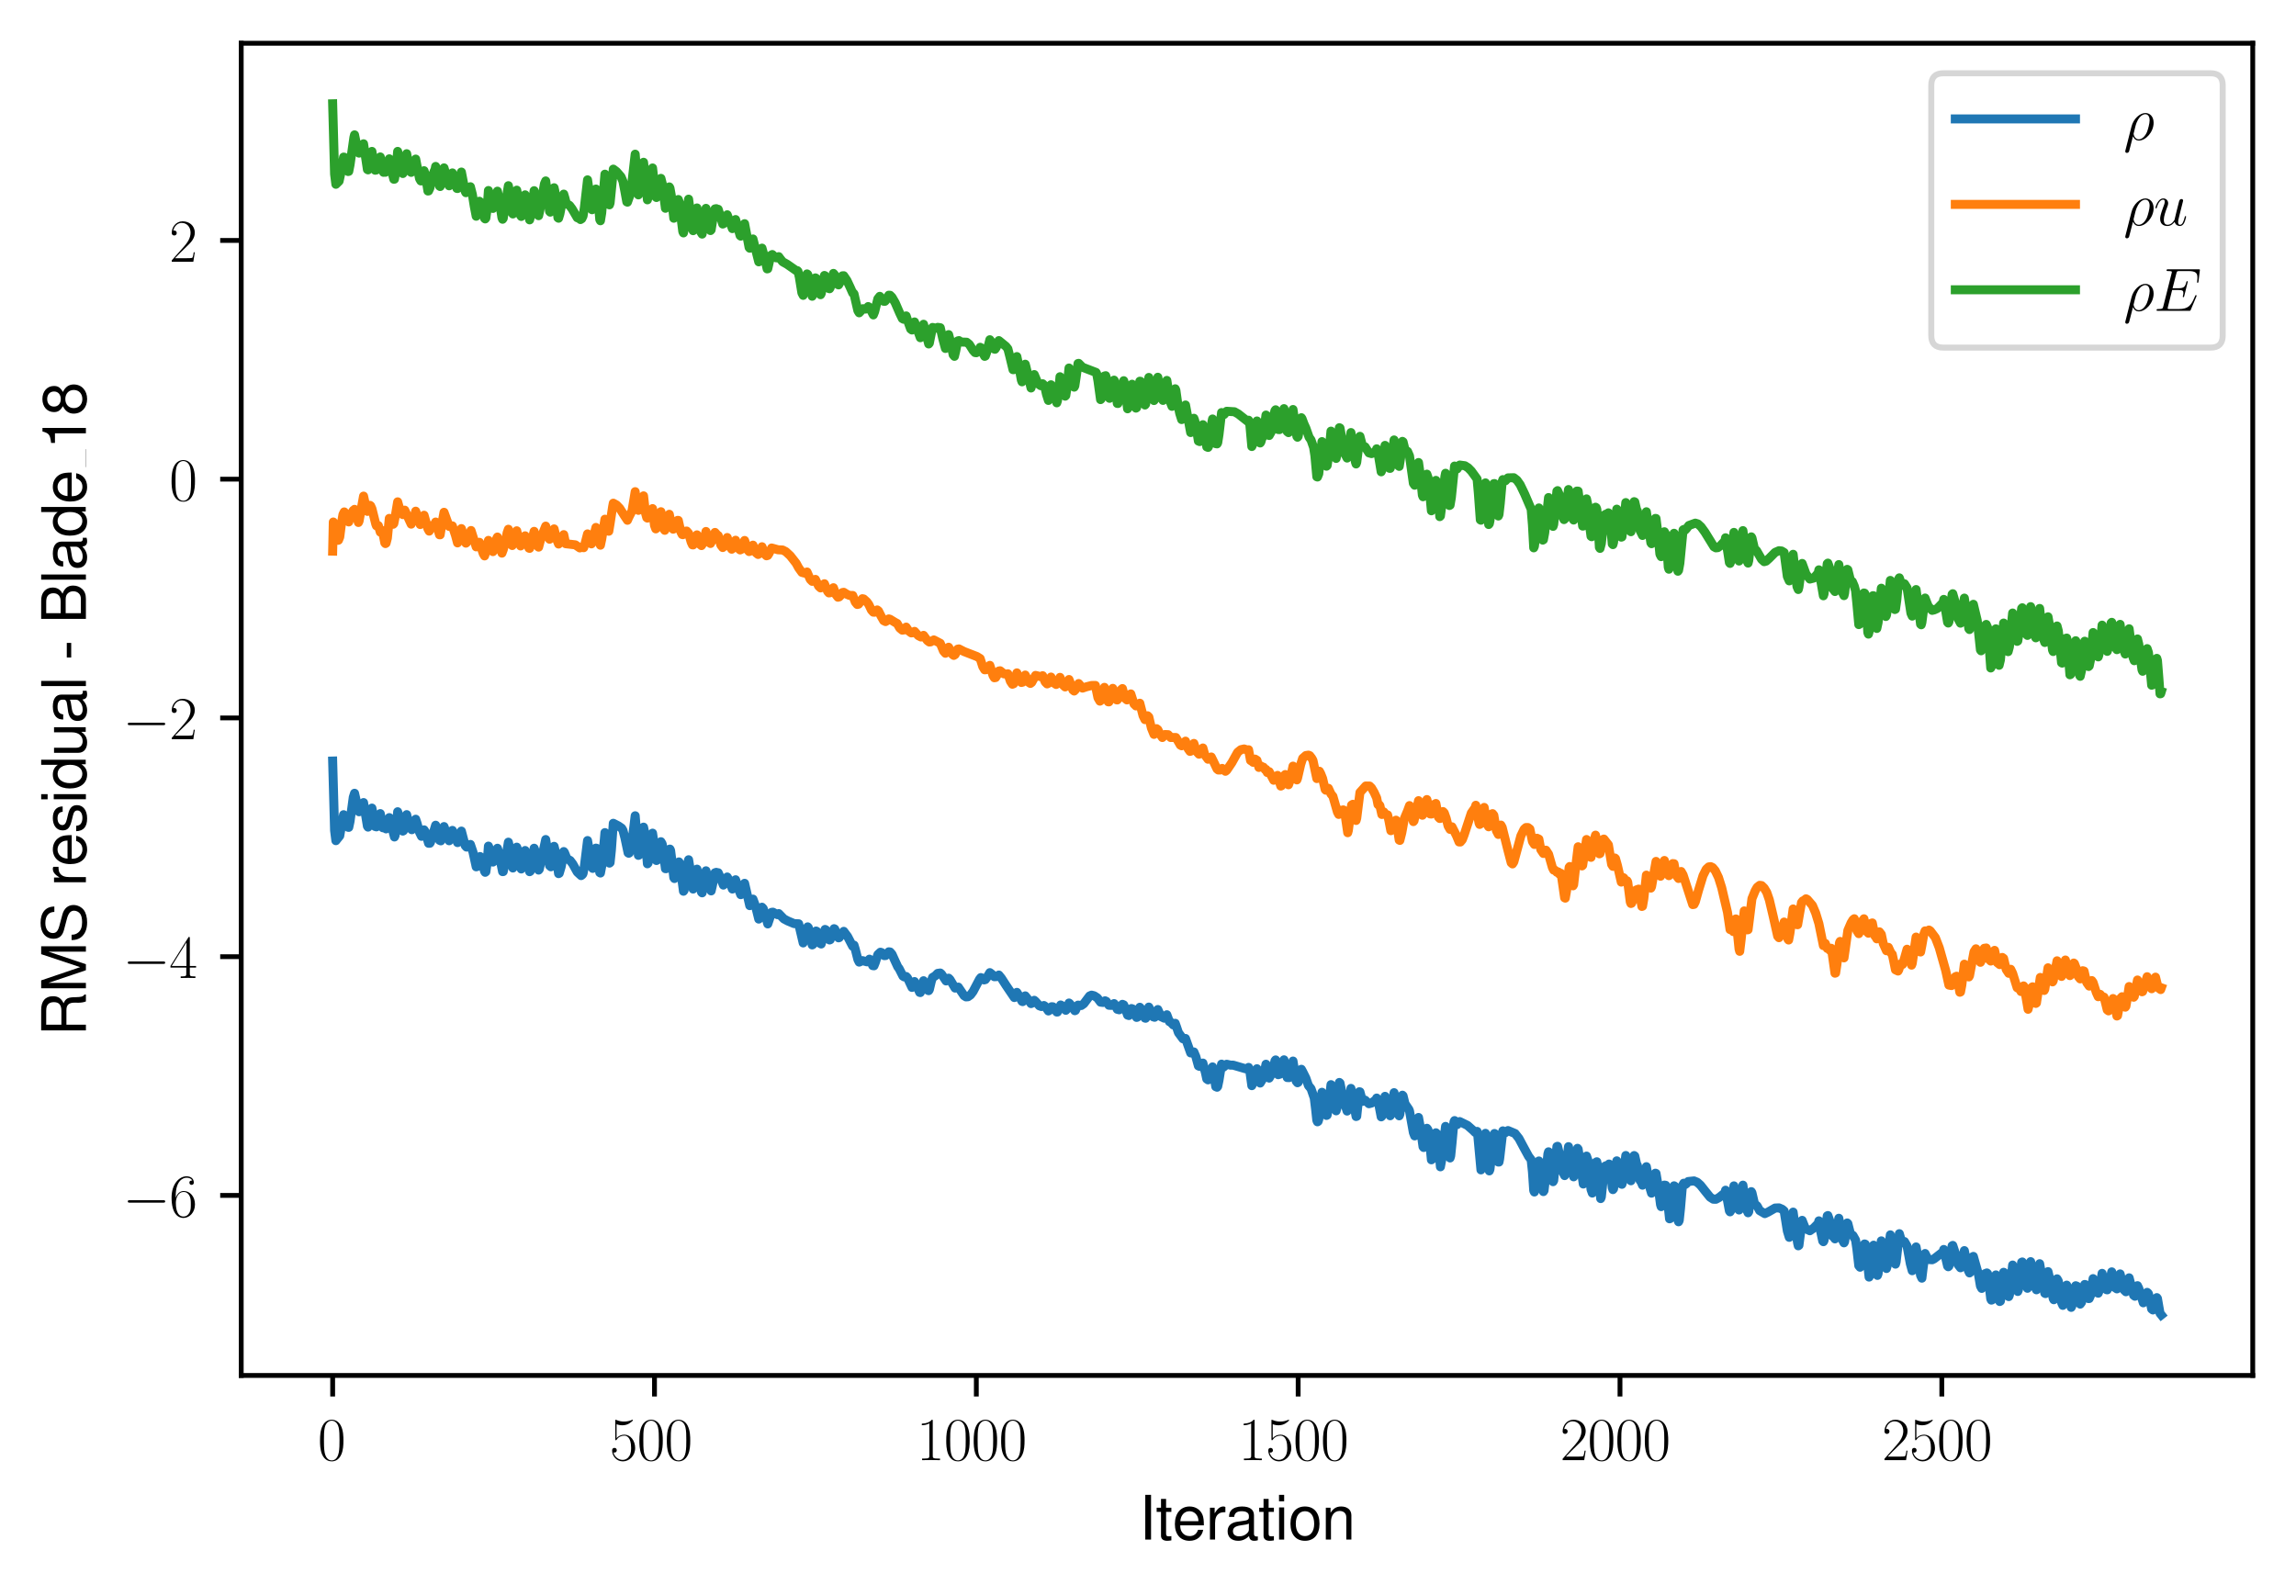 <?xml version="1.0" encoding="utf-8" standalone="no"?>
<!DOCTYPE svg PUBLIC "-//W3C//DTD SVG 1.1//EN"
  "http://www.w3.org/Graphics/SVG/1.1/DTD/svg11.dtd">
<svg xmlns:xlink="http://www.w3.org/1999/xlink" width="382.15pt" height="265.601pt" viewBox="0 0 382.15 265.601" xmlns="http://www.w3.org/2000/svg" version="1.1">
 <defs>
  <style type="text/css">*{stroke-linejoin: round; stroke-linecap: butt}</style>
 </defs>
 <g id="figure_1">
  <g id="patch_1">
   <path d="M 0 265.601 
L 382.15 265.601 
L 382.15 0 
L 0 0 
z
" style="fill: #ffffff"/>
  </g>
  <g id="axes_1">
   <g id="patch_2">
    <path d="M 40.15 228.96 
L 374.95 228.96 
L 374.95 7.2 
L 40.15 7.2 
z
" style="fill: #ffffff"/>
   </g>
   <g id="matplotlib.axis_1">
    <g id="xtick_1">
     <g id="line2d_1">
      <defs>
       <path id="m094366244a" d="M 0 0 
L 0 3.5 
" style="stroke: #000000; stroke-width: 0.8"/>
      </defs>
      <g>
       <use xlink:href="#m094366244a" x="55.369" y="228.96" style="stroke: #000000; stroke-width: 0.8"/>
      </g>
     </g>
     <g id="text_1">
      <!-- $\mathdefault{0}$ -->
      <g transform="translate(52.878 243.058) scale(0.1 -0.1)">
       <defs>
        <path id="CMR17-30" d="M 2688 2038 
C 2688 2430 2682 3099 2413 3613 
C 2176 4063 1798 4224 1466 4224 
C 1158 4224 768 4082 525 3620 
C 269 3137 243 2539 243 2038 
C 243 1671 250 1112 448 623 
C 723 -39 1216 -128 1466 -128 
C 1760 -128 2208 -7 2470 604 
C 2662 1048 2688 1568 2688 2038 
z
M 1466 -26 
C 1056 -26 813 328 723 816 
C 653 1196 653 1749 653 2109 
C 653 2604 653 3015 736 3407 
C 858 3954 1216 4121 1466 4121 
C 1728 4121 2067 3947 2189 3420 
C 2272 3054 2278 2623 2278 2109 
C 2278 1691 2278 1176 2202 797 
C 2067 96 1690 -26 1466 -26 
z
" transform="scale(0.016)"/>
       </defs>
       <use xlink:href="#CMR17-30" transform="scale(0.996)"/>
      </g>
     </g>
    </g>
    <g id="xtick_2">
     <g id="line2d_2">
      <g>
       <use xlink:href="#m094366244a" x="108.935" y="228.96" style="stroke: #000000; stroke-width: 0.8"/>
      </g>
     </g>
     <g id="text_2">
      <!-- $\mathdefault{500}$ -->
      <g transform="translate(101.463 243.058) scale(0.1 -0.1)">
       <defs>
        <path id="CMR17-35" d="M 730 3750 
C 794 3724 1056 3641 1325 3641 
C 1920 3641 2246 3961 2432 4140 
C 2432 4191 2432 4224 2394 4224 
C 2387 4224 2374 4224 2323 4198 
C 2099 4102 1837 4032 1517 4032 
C 1325 4032 1037 4055 723 4191 
C 653 4224 640 4224 634 4224 
C 602 4224 595 4217 595 4090 
L 595 2231 
C 595 2113 595 2080 659 2080 
C 691 2080 704 2093 736 2139 
C 941 2435 1222 2560 1542 2560 
C 1766 2560 2246 2415 2246 1293 
C 2246 1087 2246 716 2054 422 
C 1894 159 1645 25 1370 25 
C 947 25 518 319 403 812 
C 429 806 480 793 506 793 
C 589 793 749 838 749 1036 
C 749 1209 627 1280 506 1280 
C 358 1280 262 1190 262 1011 
C 262 454 704 -128 1382 -128 
C 2042 -128 2669 441 2669 1267 
C 2669 2054 2170 2662 1549 2662 
C 1222 2662 947 2540 730 2304 
L 730 3750 
z
" transform="scale(0.016)"/>
       </defs>
       <use xlink:href="#CMR17-35" transform="scale(0.996)"/>
       <use xlink:href="#CMR17-30" transform="translate(45.69 0) scale(0.996)"/>
       <use xlink:href="#CMR17-30" transform="translate(91.381 0) scale(0.996)"/>
      </g>
     </g>
    </g>
    <g id="xtick_3">
     <g id="line2d_3">
      <g>
       <use xlink:href="#m094366244a" x="162.501" y="228.96" style="stroke: #000000; stroke-width: 0.8"/>
      </g>
     </g>
     <g id="text_3">
      <!-- $\mathdefault{1000}$ -->
      <g transform="translate(152.538 243.058) scale(0.1 -0.1)">
       <defs>
        <path id="CMR17-31" d="M 1702 4083 
C 1702 4217 1696 4224 1606 4224 
C 1357 3927 979 3833 621 3820 
C 602 3820 570 3820 563 3808 
C 557 3795 557 3782 557 3648 
C 755 3648 1088 3686 1344 3839 
L 1344 467 
C 1344 243 1331 166 781 166 
L 589 166 
L 589 0 
C 896 6 1216 12 1523 12 
C 1830 12 2150 6 2458 0 
L 2458 166 
L 2266 166 
C 1715 166 1702 236 1702 467 
L 1702 4083 
z
" transform="scale(0.016)"/>
       </defs>
       <use xlink:href="#CMR17-31" transform="scale(0.996)"/>
       <use xlink:href="#CMR17-30" transform="translate(45.69 0) scale(0.996)"/>
       <use xlink:href="#CMR17-30" transform="translate(91.381 0) scale(0.996)"/>
       <use xlink:href="#CMR17-30" transform="translate(137.071 0) scale(0.996)"/>
      </g>
     </g>
    </g>
    <g id="xtick_4">
     <g id="line2d_4">
      <g>
       <use xlink:href="#m094366244a" x="216.067" y="228.96" style="stroke: #000000; stroke-width: 0.8"/>
      </g>
     </g>
     <g id="text_4">
      <!-- $\mathdefault{1500}$ -->
      <g transform="translate(206.105 243.058) scale(0.1 -0.1)">
       <use xlink:href="#CMR17-31" transform="scale(0.996)"/>
       <use xlink:href="#CMR17-35" transform="translate(45.69 0) scale(0.996)"/>
       <use xlink:href="#CMR17-30" transform="translate(91.381 0) scale(0.996)"/>
       <use xlink:href="#CMR17-30" transform="translate(137.071 0) scale(0.996)"/>
      </g>
     </g>
    </g>
    <g id="xtick_5">
     <g id="line2d_5">
      <g>
       <use xlink:href="#m094366244a" x="269.634" y="228.96" style="stroke: #000000; stroke-width: 0.8"/>
      </g>
     </g>
     <g id="text_5">
      <!-- $\mathdefault{2000}$ -->
      <g transform="translate(259.671 243.058) scale(0.1 -0.1)">
       <defs>
        <path id="CMR17-32" d="M 2669 990 
L 2554 990 
C 2490 537 2438 460 2413 422 
C 2381 371 1920 371 1830 371 
L 602 371 
C 832 620 1280 1073 1824 1596 
C 2214 1966 2669 2400 2669 3033 
C 2669 3788 2067 4224 1395 4224 
C 691 4224 262 3603 262 3027 
C 262 2777 448 2745 525 2745 
C 589 2745 781 2783 781 3007 
C 781 3206 614 3264 525 3264 
C 486 3264 448 3257 422 3244 
C 544 3788 915 4057 1306 4057 
C 1862 4057 2227 3616 2227 3033 
C 2227 2477 1901 1998 1536 1583 
L 262 147 
L 262 0 
L 2515 0 
L 2669 990 
z
" transform="scale(0.016)"/>
       </defs>
       <use xlink:href="#CMR17-32" transform="scale(0.996)"/>
       <use xlink:href="#CMR17-30" transform="translate(45.69 0) scale(0.996)"/>
       <use xlink:href="#CMR17-30" transform="translate(91.381 0) scale(0.996)"/>
       <use xlink:href="#CMR17-30" transform="translate(137.071 0) scale(0.996)"/>
      </g>
     </g>
    </g>
    <g id="xtick_6">
     <g id="line2d_6">
      <g>
       <use xlink:href="#m094366244a" x="323.2" y="228.96" style="stroke: #000000; stroke-width: 0.8"/>
      </g>
     </g>
     <g id="text_6">
      <!-- $\mathdefault{2500}$ -->
      <g transform="translate(313.237 243.058) scale(0.1 -0.1)">
       <use xlink:href="#CMR17-32" transform="scale(0.996)"/>
       <use xlink:href="#CMR17-35" transform="translate(45.69 0) scale(0.996)"/>
       <use xlink:href="#CMR17-30" transform="translate(91.381 0) scale(0.996)"/>
       <use xlink:href="#CMR17-30" transform="translate(137.071 0) scale(0.996)"/>
      </g>
     </g>
    </g>
    <g id="text_7">
     <!-- Iteration -->
     <g transform="translate(189.603 256.279) scale(0.1 -0.1)">
      <defs>
       <path id="NimbusSanL-Regu-49" d="M 1242 4672 
L 640 4672 
L 640 0 
L 1242 0 
L 1242 4672 
z
" transform="scale(0.016)"/>
       <path id="NimbusSanL-Regu-74" d="M 1626 3328 
L 1075 3328 
L 1075 4249 
L 544 4249 
L 544 3328 
L 90 3328 
L 90 2892 
L 544 2892 
L 544 402 
C 544 64 774 -128 1190 -128 
C 1318 -128 1446 -116 1626 -84 
L 1626 364 
C 1555 345 1472 339 1370 339 
C 1139 339 1075 402 1075 634 
L 1075 2892 
L 1626 2892 
L 1626 3328 
z
" transform="scale(0.016)"/>
       <path id="NimbusSanL-Regu-65" d="M 3283 1484 
C 3283 1998 3245 2311 3149 2565 
C 2931 3123 2419 3456 1792 3456 
C 858 3456 256 2734 256 1619 
C 256 545 838 -128 1779 -128 
C 2547 -128 3078 307 3213 1018 
L 2675 1018 
C 2528 588 2227 364 1798 364 
C 1459 364 1171 514 992 787 
C 864 974 819 1161 813 1484 
L 3283 1484 
z
M 826 1920 
C 870 2552 1248 2963 1786 2963 
C 2310 2963 2714 2519 2714 1959 
C 2714 1946 2714 1933 2707 1920 
L 826 1920 
z
" transform="scale(0.016)"/>
       <path id="NimbusSanL-Regu-72" d="M 442 3328 
L 442 0 
L 979 0 
L 979 1727 
C 979 2203 1101 2514 1357 2698 
C 1523 2819 1683 2857 2054 2863 
L 2054 3404 
C 1965 3449 1920 3456 1850 3456 
C 1504 3456 1242 3251 934 2750 
L 934 3328 
L 442 3328 
z
" transform="scale(0.016)"/>
       <path id="NimbusSanL-Regu-61" d="M 3424 332 
C 3366 320 3341 320 3309 320 
C 3123 320 3021 415 3021 581 
L 3021 2542 
C 3021 3135 2586 3456 1760 3456 
C 1274 3456 870 3315 646 3065 
C 493 2893 429 2702 416 2370 
L 954 2370 
C 998 2778 1242 2963 1741 2963 
C 2221 2963 2490 2784 2490 2466 
L 2490 2326 
C 2490 2103 2355 2007 1933 1956 
C 1178 1861 1062 1835 858 1753 
C 467 1593 269 1294 269 861 
C 269 256 691 -128 1370 -128 
C 1792 -128 2131 19 2509 364 
C 2547 25 2714 -128 3059 -128 
C 3168 -128 3251 -116 3424 -71 
L 3424 332 
z
M 2490 1071 
C 2490 893 2438 785 2278 638 
C 2061 441 1798 339 1485 339 
C 1069 339 826 536 826 874 
C 826 1224 1062 1402 1632 1485 
C 2195 1562 2310 1587 2490 1670 
L 2490 1071 
z
" transform="scale(0.016)"/>
       <path id="NimbusSanL-Regu-69" d="M 960 3358 
L 429 3358 
L 429 0 
L 960 0 
L 960 3358 
z
M 960 4672 
L 422 4672 
L 422 3999 
L 960 3999 
L 960 4672 
z
" transform="scale(0.016)"/>
       <path id="NimbusSanL-Regu-6f" d="M 1741 3456 
C 800 3456 230 2784 230 1663 
C 230 543 794 -128 1747 -128 
C 2688 -128 3264 543 3264 1638 
C 3264 2791 2707 3456 1741 3456 
z
M 1747 2963 
C 2349 2963 2707 2472 2707 1644 
C 2707 861 2336 364 1747 364 
C 1152 364 787 855 787 1663 
C 787 2466 1152 2963 1747 2963 
z
" transform="scale(0.016)"/>
       <path id="NimbusSanL-Regu-6e" d="M 448 3328 
L 448 0 
L 986 0 
L 986 1835 
C 986 2539 1344 2988 1894 2988 
C 2317 2988 2586 2732 2586 2328 
L 2586 0 
L 3117 0 
L 3117 2539 
C 3117 3097 2701 3456 2054 3456 
C 1555 3456 1235 3263 941 2796 
L 941 3328 
L 448 3328 
z
" transform="scale(0.016)"/>
      </defs>
      <use xlink:href="#NimbusSanL-Regu-49" transform="scale(0.996)"/>
      <use xlink:href="#NimbusSanL-Regu-74" transform="translate(27.695 0) scale(0.996)"/>
      <use xlink:href="#NimbusSanL-Regu-65" transform="translate(55.39 0) scale(0.996)"/>
      <use xlink:href="#NimbusSanL-Regu-72" transform="translate(110.782 0) scale(0.996)"/>
      <use xlink:href="#NimbusSanL-Regu-61" transform="translate(142.961 0) scale(0.996)"/>
      <use xlink:href="#NimbusSanL-Regu-74" transform="translate(198.353 0) scale(0.996)"/>
      <use xlink:href="#NimbusSanL-Regu-69" transform="translate(226.048 0) scale(0.996)"/>
      <use xlink:href="#NimbusSanL-Regu-6f" transform="translate(248.165 0) scale(0.996)"/>
      <use xlink:href="#NimbusSanL-Regu-6e" transform="translate(303.556 0) scale(0.996)"/>
     </g>
    </g>
   </g>
   <g id="matplotlib.axis_2">
    <g id="ytick_1">
     <g id="line2d_7">
      <defs>
       <path id="m509b612801" d="M 0 0 
L -3.5 0 
" style="stroke: #000000; stroke-width: 0.8"/>
      </defs>
      <g>
       <use xlink:href="#m509b612801" x="40.15" y="198.99" style="stroke: #000000; stroke-width: 0.8"/>
      </g>
     </g>
     <g id="text_8">
      <!-- $\mathdefault{−6}$ -->
      <g transform="translate(20.42 202.539) scale(0.1 -0.1)">
       <defs>
        <path id="CMSY10-0" d="M 4218 1472 
C 4326 1472 4442 1472 4442 1600 
C 4442 1728 4326 1728 4218 1728 
L 755 1728 
C 646 1728 531 1728 531 1600 
C 531 1472 646 1472 755 1472 
L 4218 1472 
z
" transform="scale(0.016)"/>
        <path id="CMR17-36" d="M 678 2198 
C 678 3712 1395 4076 1811 4076 
C 1946 4076 2272 4049 2400 3782 
C 2298 3782 2106 3782 2106 3558 
C 2106 3385 2246 3328 2336 3328 
C 2394 3328 2566 3353 2566 3571 
C 2566 3987 2246 4224 1805 4224 
C 1043 4224 243 3411 243 2011 
C 243 257 966 -128 1478 -128 
C 2099 -128 2688 431 2688 1295 
C 2688 2101 2170 2688 1517 2688 
C 1126 2688 838 2430 678 1979 
L 678 2198 
z
M 1478 25 
C 691 25 691 1212 691 1450 
C 691 1914 909 2585 1504 2585 
C 1613 2585 1926 2585 2138 2140 
C 2253 1889 2253 1624 2253 1302 
C 2253 954 2253 696 2118 438 
C 1978 173 1773 25 1478 25 
z
" transform="scale(0.016)"/>
       </defs>
       <use xlink:href="#CMSY10-0" transform="scale(0.996)"/>
       <use xlink:href="#CMR17-36" transform="translate(77.487 0) scale(0.996)"/>
      </g>
     </g>
    </g>
    <g id="ytick_2">
     <g id="line2d_8">
      <g>
       <use xlink:href="#m509b612801" x="40.15" y="159.248" style="stroke: #000000; stroke-width: 0.8"/>
      </g>
     </g>
     <g id="text_9">
      <!-- $\mathdefault{−4}$ -->
      <g transform="translate(20.42 162.797) scale(0.1 -0.1)">
       <defs>
        <path id="CMR17-34" d="M 2150 4147 
C 2150 4281 2144 4288 2029 4288 
L 128 1254 
L 128 1088 
L 1779 1088 
L 1779 460 
C 1779 230 1766 166 1318 166 
L 1197 166 
L 1197 0 
C 1402 12 1747 12 1965 12 
C 2182 12 2528 12 2733 0 
L 2733 166 
L 2611 166 
C 2163 166 2150 230 2150 460 
L 2150 1088 
L 2803 1088 
L 2803 1254 
L 2150 1254 
L 2150 4147 
z
M 1798 3723 
L 1798 1254 
L 256 1254 
L 1798 3723 
z
" transform="scale(0.016)"/>
       </defs>
       <use xlink:href="#CMSY10-0" transform="scale(0.996)"/>
       <use xlink:href="#CMR17-34" transform="translate(77.487 0) scale(0.996)"/>
      </g>
     </g>
    </g>
    <g id="ytick_3">
     <g id="line2d_9">
      <g>
       <use xlink:href="#m509b612801" x="40.15" y="119.506" style="stroke: #000000; stroke-width: 0.8"/>
      </g>
     </g>
     <g id="text_10">
      <!-- $\mathdefault{−2}$ -->
      <g transform="translate(20.42 123.055) scale(0.1 -0.1)">
       <use xlink:href="#CMSY10-0" transform="scale(0.996)"/>
       <use xlink:href="#CMR17-32" transform="translate(77.487 0) scale(0.996)"/>
      </g>
     </g>
    </g>
    <g id="ytick_4">
     <g id="line2d_10">
      <g>
       <use xlink:href="#m509b612801" x="40.15" y="79.764" style="stroke: #000000; stroke-width: 0.8"/>
      </g>
     </g>
     <g id="text_11">
      <!-- $\mathdefault{0}$ -->
      <g transform="translate(28.169 83.313) scale(0.1 -0.1)">
       <use xlink:href="#CMR17-30" transform="scale(0.996)"/>
      </g>
     </g>
    </g>
    <g id="ytick_5">
     <g id="line2d_11">
      <g>
       <use xlink:href="#m509b612801" x="40.15" y="40.022" style="stroke: #000000; stroke-width: 0.8"/>
      </g>
     </g>
     <g id="text_12">
      <!-- $\mathdefault{2}$ -->
      <g transform="translate(28.169 43.571) scale(0.1 -0.1)">
       <use xlink:href="#CMR17-32" transform="scale(0.996)"/>
      </g>
     </g>
    </g>
    <g id="text_13">
     <!-- RMS residual - Blade_18 -->
     <g transform="translate(14.298 172.47) rotate(-90) scale(0.1 -0.1)">
      <defs>
       <path id="NimbusSanL-Regu-52" d="M 1190 2035 
L 2726 2035 
C 3258 2035 3494 1775 3494 1191 
L 3488 770 
C 3488 478 3539 192 3622 0 
L 4346 0 
L 4346 147 
C 4122 303 4077 471 4064 1101 
C 4058 1879 3936 2111 3430 2329 
C 3955 2585 4166 2907 4166 3432 
C 4166 4230 3661 4672 2746 4672 
L 595 4672 
L 595 0 
L 1190 0 
L 1190 2035 
z
M 1190 2560 
L 1190 4147 
L 2630 4147 
C 2963 4147 3155 4096 3302 3970 
C 3462 3837 3546 3628 3546 3350 
C 3546 2806 3264 2560 2630 2560 
L 1190 2560 
z
" transform="scale(0.016)"/>
       <path id="NimbusSanL-Regu-4d" d="M 2995 0 
L 4307 3915 
L 4307 0 
L 4870 0 
L 4870 4672 
L 4045 4672 
L 2688 602 
L 1306 4672 
L 480 4672 
L 480 0 
L 1043 0 
L 1043 3915 
L 2368 0 
L 2995 0 
z
" transform="scale(0.016)"/>
       <path id="NimbusSanL-Regu-53" d="M 3814 3295 
C 3808 4204 3181 4736 2106 4736 
C 1082 4736 448 4211 448 3372 
C 448 2806 749 2450 1363 2291 
L 2522 1986 
C 3110 1833 3379 1598 3379 1236 
C 3379 988 3245 733 3046 593 
C 2861 466 2566 396 2189 396 
C 1683 396 1338 517 1114 784 
C 941 988 864 1210 870 1496 
L 307 1496 
C 314 1070 397 790 582 536 
C 902 102 1440 -128 2150 -128 
C 2707 -128 3162 0 3462 230 
C 3776 479 3974 892 3974 1293 
C 3974 1865 3616 2284 2982 2456 
L 1811 2768 
C 1248 2920 1043 3098 1043 3454 
C 1043 3925 1459 4236 2086 4236 
C 2829 4236 3245 3899 3251 3295 
L 3814 3295 
z
" transform="scale(0.016)"/>
       <path id="NimbusSanL-Regu-73" d="M 2803 2428 
C 2797 3084 2362 3456 1587 3456 
C 806 3456 301 3052 301 2434 
C 301 1912 570 1663 1363 1472 
L 1862 1351 
C 2234 1262 2381 1129 2381 887 
C 2381 574 2067 364 1600 364 
C 1312 364 1069 447 934 587 
C 851 683 813 778 781 1014 
L 218 1014 
C 243 243 678 -128 1555 -128 
C 2400 -128 2938 288 2938 931 
C 2938 1428 2656 1702 1990 1861 
L 1478 1982 
C 1043 2084 858 2224 858 2459 
C 858 2765 1133 2963 1568 2963 
C 1997 2963 2227 2778 2240 2428 
L 2803 2428 
z
" transform="scale(0.016)"/>
       <path id="NimbusSanL-Regu-64" d="M 3168 4672 
L 2637 4672 
L 2637 2937 
C 2413 3276 2054 3456 1606 3456 
C 736 3456 166 2759 166 1695 
C 166 568 723 -128 1626 -128 
C 2086 -128 2406 44 2694 460 
L 2694 19 
L 3168 19 
L 3168 4672 
z
M 1696 2956 
C 2272 2956 2637 2447 2637 1651 
C 2637 880 2266 371 1702 371 
C 1114 371 723 887 723 1663 
C 723 2440 1114 2956 1696 2956 
z
" transform="scale(0.016)"/>
       <path id="NimbusSanL-Regu-75" d="M 3085 19 
L 3085 3328 
L 2554 3328 
L 2554 1454 
C 2554 780 2195 339 1638 339 
C 1216 339 947 591 947 988 
L 947 3328 
L 416 3328 
L 416 780 
C 416 230 832 -128 1485 -128 
C 1978 -128 2291 44 2605 484 
L 2605 19 
L 3085 19 
z
" transform="scale(0.016)"/>
       <path id="NimbusSanL-Regu-6c" d="M 973 4672 
L 435 4672 
L 435 0 
L 973 0 
L 973 4672 
z
" transform="scale(0.016)"/>
       <path id="NimbusSanL-Regu-2d" d="M 1818 1996 
L 294 1996 
L 294 1536 
L 1818 1536 
L 1818 1996 
z
" transform="scale(0.016)"/>
       <path id="NimbusSanL-Regu-42" d="M 506 0 
L 2611 0 
C 3053 0 3379 121 3629 390 
C 3859 632 3987 961 3987 1321 
C 3987 1878 3731 2214 3136 2444 
C 3558 2643 3782 2994 3782 3476 
C 3782 3821 3654 4127 3411 4345 
C 3168 4569 2848 4672 2400 4672 
L 506 4672 
L 506 0 
z
M 1101 2636 
L 1101 4147 
L 2253 4147 
C 2586 4147 2771 4101 2931 3977 
C 3098 3847 3187 3652 3187 3391 
C 3187 3138 3098 2936 2931 2806 
C 2771 2682 2586 2636 2253 2636 
L 1101 2636 
z
M 1101 524 
L 1101 2112 
L 2554 2112 
C 2842 2112 3034 2042 3174 1890 
C 3315 1745 3392 1542 3392 1315 
C 3392 1093 3315 891 3174 746 
C 3034 594 2842 524 2554 524 
L 1101 524 
z
" transform="scale(0.016)"/>
       <path id="NimbusSanL-Regu-31" d="M 1658 3232 
L 1658 0 
L 2221 0 
L 2221 4537 
L 1850 4537 
C 1651 3840 1523 3744 653 3635 
L 653 3232 
L 1658 3232 
z
" transform="scale(0.016)"/>
       <path id="NimbusSanL-Regu-38" d="M 2502 2399 
C 2970 2681 3123 2910 3123 3337 
C 3123 4044 2566 4544 1760 4544 
C 960 4544 397 4044 397 3337 
C 397 2917 550 2687 1011 2399 
C 493 2150 237 1774 237 1276 
C 237 447 864 -128 1760 -128 
C 2656 -128 3283 447 3283 1270 
C 3283 1774 3027 2150 2502 2399 
z
M 1760 4044 
C 2240 4044 2547 3764 2547 3324 
C 2547 2904 2234 2624 1760 2624 
C 1286 2624 973 2904 973 3331 
C 973 3764 1286 4044 1760 4044 
z
M 1760 2150 
C 2323 2150 2707 1793 2707 1264 
C 2707 728 2323 371 1747 371 
C 1197 371 813 734 813 1264 
C 813 1793 1197 2150 1760 2150 
z
" transform="scale(0.016)"/>
      </defs>
      <use xlink:href="#NimbusSanL-Regu-52" transform="scale(0.996)"/>
      <use xlink:href="#NimbusSanL-Regu-4d" transform="translate(71.93 0) scale(0.996)"/>
      <use xlink:href="#NimbusSanL-Regu-53" transform="translate(154.918 0) scale(0.996)"/>
      <use xlink:href="#NimbusSanL-Regu-72" transform="translate(249.064 0) scale(0.996)"/>
      <use xlink:href="#NimbusSanL-Regu-65" transform="translate(282.239 0) scale(0.996)"/>
      <use xlink:href="#NimbusSanL-Regu-73" transform="translate(337.631 0) scale(0.996)"/>
      <use xlink:href="#NimbusSanL-Regu-69" transform="translate(387.444 0) scale(0.996)"/>
      <use xlink:href="#NimbusSanL-Regu-64" transform="translate(409.561 0) scale(0.996)"/>
      <use xlink:href="#NimbusSanL-Regu-75" transform="translate(464.952 0) scale(0.996)"/>
      <use xlink:href="#NimbusSanL-Regu-61" transform="translate(520.344 0) scale(0.996)"/>
      <use xlink:href="#NimbusSanL-Regu-6c" transform="translate(575.736 0) scale(0.996)"/>
      <use xlink:href="#NimbusSanL-Regu-2d" transform="translate(625.547 0) scale(0.996)"/>
      <use xlink:href="#NimbusSanL-Regu-42" transform="translate(686.418 0) scale(0.996)"/>
      <use xlink:href="#NimbusSanL-Regu-6c" transform="translate(752.868 0) scale(0.996)"/>
      <use xlink:href="#NimbusSanL-Regu-61" transform="translate(774.985 0) scale(0.996)"/>
      <use xlink:href="#NimbusSanL-Regu-64" transform="translate(830.376 0) scale(0.996)"/>
      <use xlink:href="#NimbusSanL-Regu-65" transform="translate(885.768 0) scale(0.996)"/>
      <use xlink:href="#NimbusSanL-Regu-31" transform="translate(977.025 0) scale(0.996)"/>
      <use xlink:href="#NimbusSanL-Regu-38" transform="translate(1032.417 0) scale(0.996)"/>
      <path d="M 947.137 0 
L 977.025 0 
L 977.025 0.399 
L 947.137 0.399 
L 947.137 0 
z
"/>
     </g>
    </g>
   </g>
   <g id="line2d_12">
    <path d="M 55.369 126.685 
L 55.69 138.247 
L 55.904 139.936 
L 56.547 139.129 
L 56.868 137.254 
L 57.19 135.615 
L 57.297 135.692 
L 57.94 137.706 
L 58.047 137.723 
L 58.261 136.721 
L 58.797 132.723 
L 59.011 132.047 
L 59.225 132.983 
L 59.547 134.58 
L 59.761 135.126 
L 59.868 135.067 
L 60.297 133.904 
L 60.404 133.821 
L 60.511 133.596 
L 61.154 137.524 
L 61.261 137.68 
L 61.368 137.46 
L 61.904 134.515 
L 62.118 135.653 
L 62.439 137.578 
L 62.654 137.637 
L 62.868 137.474 
L 63.082 136.644 
L 63.296 135.432 
L 63.725 137.787 
L 64.046 137.827 
L 64.261 137.977 
L 64.475 137.623 
L 64.689 136.803 
L 64.796 136.1 
L 65.118 137.299 
L 65.653 139.324 
L 65.76 139.085 
L 65.975 137.38 
L 66.189 135.123 
L 66.403 135.82 
L 66.939 138.232 
L 67.046 138.344 
L 67.153 138.285 
L 67.367 137.236 
L 67.689 135.604 
L 68.01 137.043 
L 68.224 137.806 
L 68.546 138.113 
L 68.653 138.023 
L 69.189 136.368 
L 69.403 137.004 
L 69.831 138.554 
L 70.153 139.213 
L 70.26 139.168 
L 70.474 138.614 
L 70.581 138.138 
L 70.796 138.473 
L 71.331 140.371 
L 71.546 140.365 
L 71.653 140.197 
L 72.51 137.367 
L 72.831 138.747 
L 73.153 139.874 
L 73.367 139.967 
L 73.581 139.197 
L 73.903 137.591 
L 74.331 138.762 
L 74.76 139.951 
L 74.974 139.614 
L 75.295 138.228 
L 75.402 138.42 
L 76.152 140.257 
L 76.259 140.202 
L 76.474 139.651 
L 76.795 138.344 
L 77.116 139.573 
L 77.438 140.771 
L 77.652 141.004 
L 78.295 140.565 
L 78.723 141.832 
L 79.259 144.292 
L 79.473 144.222 
L 79.581 143.976 
L 79.902 142.577 
L 80.009 142.661 
L 80.223 143.37 
L 80.652 145.062 
L 80.759 145.203 
L 80.866 145.114 
L 81.08 143.627 
L 81.295 140.843 
L 81.509 141.38 
L 82.045 143.5 
L 82.152 143.405 
L 82.795 141.2 
L 83.009 141.89 
L 83.652 145.093 
L 83.759 145.08 
L 83.973 144.05 
L 84.616 140.188 
L 84.83 141.159 
L 85.366 144.489 
L 85.473 144.328 
L 86.008 141.018 
L 86.116 141.313 
L 86.33 142.331 
L 86.758 144.651 
L 86.866 144.491 
L 87.187 143.063 
L 87.401 141.574 
L 87.615 142.097 
L 87.937 144.179 
L 88.151 145.1 
L 88.258 145.026 
L 88.473 144.181 
L 88.901 141.194 
L 89.008 141.47 
L 89.222 142.454 
L 89.651 144.834 
L 89.758 144.704 
L 90.08 143.243 
L 90.829 139.749 
L 91.151 141.839 
L 91.472 144.095 
L 91.687 144.285 
L 91.901 142.914 
L 92.222 140.881 
L 92.436 141.738 
L 92.972 145.425 
L 93.079 145.369 
L 93.401 144.277 
L 93.722 142.607 
L 93.829 141.751 
L 93.936 141.878 
L 94.365 142.944 
L 94.9 143.238 
L 95.329 143.81 
L 96.079 145.159 
L 96.4 145.458 
L 96.722 145.752 
L 96.936 145.594 
L 97.043 145.414 
L 97.257 144.261 
L 97.793 139.917 
L 98.007 141.188 
L 98.436 144.265 
L 98.65 144.551 
L 98.972 142.614 
L 99.186 141.179 
L 99.293 141.205 
L 99.4 141.468 
L 99.614 143.251 
L 99.829 145.256 
L 99.936 145.324 
L 100.15 144.201 
L 100.579 139.844 
L 100.686 138.595 
L 100.9 139.502 
L 101.436 143.676 
L 101.543 143.59 
L 101.757 141.525 
L 102.078 137.044 
L 102.935 137.487 
L 103.471 137.859 
L 103.685 138.216 
L 104.007 139.441 
L 104.542 141.968 
L 104.65 142.033 
L 104.757 141.968 
L 104.971 141.316 
L 105.399 138.448 
L 105.721 135.793 
L 106.257 142.384 
L 106.364 142.332 
L 106.578 140.965 
L 107.006 138.002 
L 107.114 137.685 
L 107.328 138.677 
L 107.756 143.787 
L 107.864 143.674 
L 108.078 142.582 
L 108.613 138.688 
L 109.256 143.24 
L 109.363 143.19 
L 109.578 142.357 
L 110.006 140.111 
L 110.22 140.482 
L 110.435 142.084 
L 110.756 144.601 
L 110.863 144.605 
L 111.078 143.492 
L 111.399 141.376 
L 111.506 141.343 
L 111.613 141.561 
L 111.827 143.241 
L 112.149 146.084 
L 112.256 146.239 
L 112.363 146.017 
L 113.006 143.475 
L 113.113 143.644 
L 113.327 145.101 
L 113.756 148.357 
L 113.863 148.211 
L 114.184 145.982 
L 114.506 143.563 
L 114.613 143.114 
L 114.827 144.44 
L 115.256 147.644 
L 115.363 147.992 
L 115.47 147.762 
L 116.006 144.678 
L 116.756 148.513 
L 116.863 148.621 
L 117.077 147.606 
L 117.505 144.953 
L 118.363 148.299 
L 118.577 147.363 
L 119.005 145.277 
L 119.22 145.211 
L 119.434 145.382 
L 119.541 145.277 
L 119.862 146.007 
L 120.398 147.332 
L 120.612 146.961 
L 121.041 145.987 
L 121.255 146.344 
L 121.898 147.987 
L 122.005 147.892 
L 122.326 146.921 
L 122.434 146.445 
L 122.969 148.101 
L 123.291 148.927 
L 123.398 148.838 
L 123.719 147.833 
L 123.933 147.037 
L 124.79 150.752 
L 124.898 150.686 
L 125.326 149.667 
L 125.755 150.831 
L 126.29 152.991 
L 126.397 152.87 
L 126.719 151.675 
L 126.826 151.013 
L 127.04 151.248 
L 127.362 152.26 
L 127.79 153.798 
L 128.004 153.174 
L 128.433 151.866 
L 128.647 151.843 
L 129.397 152.256 
L 129.611 152.075 
L 130.469 152.958 
L 131.111 153.299 
L 132.183 153.748 
L 132.933 153.774 
L 133.682 156.961 
L 133.897 156.335 
L 134.432 154.286 
L 134.54 154.403 
L 135.182 157.29 
L 135.289 157.226 
L 135.825 154.979 
L 135.932 155.026 
L 136.147 155.935 
L 136.468 157.018 
L 136.682 157.138 
L 136.896 156.402 
L 137.325 154.715 
L 137.432 154.768 
L 138.075 156.468 
L 138.182 156.421 
L 138.503 155.462 
L 138.825 154.588 
L 138.932 154.642 
L 139.575 156.112 
L 139.682 156.077 
L 140.432 155.031 
L 141.075 155.892 
L 141.825 157.334 
L 141.932 157.527 
L 142.146 157.332 
L 142.36 158.036 
L 142.789 159.729 
L 143.003 160.153 
L 143.217 160.059 
L 143.539 159.903 
L 144.289 160.105 
L 144.503 159.924 
L 144.717 159.662 
L 144.931 160.022 
L 145.253 160.736 
L 145.467 160.765 
L 145.681 160.236 
L 146.11 158.898 
L 146.538 158.505 
L 146.753 158.576 
L 147.181 159.074 
L 147.395 159.061 
L 147.717 158.676 
L 147.931 158.441 
L 148.145 158.467 
L 148.467 158.841 
L 148.895 159.789 
L 149.431 160.945 
L 149.645 161.22 
L 150.288 162.486 
L 150.502 162.617 
L 150.824 162.545 
L 151.038 162.769 
L 151.788 164.365 
L 151.895 164.272 
L 152.216 163.392 
L 152.431 163.784 
L 153.073 165.197 
L 153.181 165.222 
L 153.395 164.638 
L 153.716 163.252 
L 154.466 164.861 
L 154.573 164.904 
L 154.68 164.747 
L 155.002 163.376 
L 155.216 162.704 
L 155.645 162.457 
L 156.073 162.026 
L 156.502 161.969 
L 156.716 162.163 
L 157.466 163.287 
L 157.68 163.123 
L 157.894 162.827 
L 158.109 163.039 
L 158.966 164.475 
L 159.501 164.313 
L 160.466 165.74 
L 160.787 165.943 
L 161.108 165.919 
L 161.537 165.617 
L 161.965 165.039 
L 163.037 163 
L 163.251 162.729 
L 163.465 162.814 
L 163.787 163.118 
L 164.001 163.062 
L 164.322 162.623 
L 164.751 161.903 
L 165.072 162.148 
L 165.501 162.583 
L 165.822 162.569 
L 166.251 162.305 
L 166.679 162.831 
L 167.429 163.997 
L 168.822 166.052 
L 169.143 165.402 
L 169.25 165.19 
L 169.572 165.708 
L 170.108 166.686 
L 170.215 166.728 
L 170.429 166.364 
L 170.643 165.772 
L 170.965 166.169 
L 171.607 167.058 
L 171.822 166.955 
L 172.143 166.511 
L 172.357 166.695 
L 173 167.43 
L 173.322 167.546 
L 173.536 167.466 
L 173.75 167.377 
L 173.964 167.523 
L 174.5 168.284 
L 174.714 168.149 
L 175.036 167.579 
L 175.25 167.597 
L 175.571 168.002 
L 175.893 168.462 
L 176 168.458 
L 176.214 168.089 
L 176.536 167.288 
L 176.857 167.472 
L 177.393 168.175 
L 177.607 167.936 
L 177.928 166.962 
L 178.035 167.047 
L 178.464 167.573 
L 178.892 168.241 
L 179 168.193 
L 179.214 167.723 
L 179.428 167.311 
L 179.964 167.379 
L 180.392 167.078 
L 180.821 166.502 
L 181.356 165.79 
L 181.678 165.65 
L 182.106 165.757 
L 182.642 166.103 
L 183.178 166.82 
L 183.606 166.87 
L 183.928 166.592 
L 184.142 166.69 
L 184.57 167.335 
L 184.999 167.354 
L 185.428 167.058 
L 185.642 167.325 
L 185.963 168.008 
L 186.285 168.089 
L 186.499 167.874 
L 186.82 167.18 
L 187.034 167.271 
L 187.249 167.763 
L 187.677 168.975 
L 187.892 169.045 
L 188.106 168.403 
L 188.32 167.882 
L 188.534 167.959 
L 188.856 168.821 
L 189.177 169.359 
L 189.284 169.326 
L 189.499 168.692 
L 189.713 167.669 
L 190.034 168.048 
L 190.57 169.468 
L 190.677 169.497 
L 190.784 169.352 
L 191.106 168.024 
L 191.213 167.639 
L 191.534 168.279 
L 191.963 169.272 
L 192.177 169.332 
L 192.391 168.92 
L 192.713 168.046 
L 193.248 169.232 
L 193.784 169.487 
L 194.212 168.916 
L 194.641 170.064 
L 194.855 170.151 
L 195.284 170.611 
L 195.605 170.336 
L 195.819 170.937 
L 196.141 171.896 
L 196.891 172.916 
L 197.319 172.865 
L 198.176 175.272 
L 198.391 175.287 
L 198.712 175.108 
L 199.033 175.868 
L 199.462 177.43 
L 199.676 177.52 
L 200.105 177.145 
L 200.212 176.959 
L 200.64 178.599 
L 200.855 179.605 
L 201.069 179.754 
L 201.283 179.424 
L 201.819 177.598 
L 202.354 180.885 
L 202.569 180.98 
L 202.676 180.846 
L 202.89 179.831 
L 203.319 177.136 
L 203.64 177.632 
L 203.854 177.448 
L 204.176 177.156 
L 204.819 177.304 
L 205.247 177.304 
L 207.39 177.929 
L 207.711 177.902 
L 207.818 177.68 
L 208.032 178.362 
L 208.354 180.718 
L 208.461 180.477 
L 208.675 179.52 
L 208.89 179.206 
L 209.211 177.902 
L 209.532 179.287 
L 209.747 180.286 
L 210.282 179.419 
L 210.604 177.678 
L 210.711 177.151 
L 211.246 179.462 
L 211.782 178.525 
L 212.211 176.571 
L 212.318 176.437 
L 212.746 178.893 
L 213.068 178.79 
L 213.282 178.283 
L 213.711 176.418 
L 214.246 179.369 
L 214.568 179.379 
L 214.782 178.681 
L 215.21 176.624 
L 215.746 179.982 
L 215.96 180.233 
L 216.067 180.172 
L 216.282 179.366 
L 216.603 177.995 
L 216.817 178.386 
L 217.353 179.464 
L 217.782 180.705 
L 218.21 181.222 
L 218.746 182.778 
L 218.96 184.517 
L 219.174 186.503 
L 219.281 186.735 
L 219.389 186.659 
L 219.496 186.331 
L 219.817 183.67 
L 220.031 181.821 
L 220.353 183.525 
L 220.674 185.479 
L 220.781 185.674 
L 220.888 185.62 
L 221.103 184.443 
L 221.531 180.55 
L 222.174 184.48 
L 222.388 184.909 
L 222.495 184.526 
L 222.924 180.186 
L 223.031 180.277 
L 223.781 183.982 
L 223.995 184.282 
L 224.21 184.949 
L 224.317 184.767 
L 224.852 181.175 
L 225.709 185.854 
L 225.816 185.819 
L 226.245 181.735 
L 226.352 181.751 
L 226.781 183.334 
L 226.995 183.203 
L 227.209 183.127 
L 227.852 183.727 
L 228.281 183.615 
L 229.03 183.029 
L 229.138 182.783 
L 229.352 183.109 
L 229.888 185.911 
L 229.995 185.812 
L 230.209 184.692 
L 230.53 182.495 
L 230.745 183.374 
L 231.173 185.418 
L 231.387 185.727 
L 231.495 185.528 
L 231.709 184.096 
L 232.03 181.886 
L 232.566 185.262 
L 232.887 185.739 
L 232.994 185.474 
L 233.423 182.305 
L 233.53 182.413 
L 233.851 183.728 
L 234.494 184.67 
L 234.601 184.939 
L 235.244 188.527 
L 235.458 189.081 
L 235.566 188.964 
L 235.887 187.094 
L 236.101 186.013 
L 236.423 187.804 
L 236.851 190.879 
L 236.958 191.011 
L 237.065 190.761 
L 237.494 187.813 
L 237.601 187.946 
L 237.708 188.127 
L 237.922 189.727 
L 238.244 193.062 
L 238.351 192.981 
L 238.565 191.908 
L 238.994 188.564 
L 239.208 188.771 
L 239.315 189.387 
L 239.744 194.228 
L 239.958 193.082 
L 240.601 187.5 
L 240.815 188.647 
L 241.351 192.755 
L 241.458 192.396 
L 241.672 190.29 
L 241.994 186.752 
L 242.101 186.534 
L 242.529 187.2 
L 242.958 186.698 
L 244.243 187.329 
L 245.207 188.181 
L 245.529 188.505 
L 245.85 188.331 
L 245.957 188.899 
L 246.493 194.738 
L 246.6 194.277 
L 247.029 189.499 
L 247.243 188.655 
L 247.35 189.031 
L 247.886 194.908 
L 247.993 194.638 
L 248.636 188.851 
L 248.743 188.681 
L 248.85 188.762 
L 249.064 190.538 
L 249.386 193.436 
L 249.493 193.434 
L 249.6 192.899 
L 250.136 188.243 
L 250.564 188.542 
L 250.993 188.192 
L 252.171 188.685 
L 252.814 189.502 
L 253.564 190.909 
L 254.421 192.483 
L 254.849 193.046 
L 255.064 195.07 
L 255.278 198.201 
L 255.385 198.42 
L 255.599 197.882 
L 256.028 194.124 
L 256.135 193.256 
L 256.349 193.615 
L 256.564 195.554 
L 256.778 198.065 
L 256.885 198.351 
L 256.992 198.183 
L 257.206 196.393 
L 257.635 192.089 
L 257.742 191.731 
L 258.063 194.339 
L 258.385 196.503 
L 258.492 196.702 
L 258.599 196.508 
L 258.813 194.346 
L 259.135 190.853 
L 259.242 190.812 
L 259.67 192.6 
L 259.992 194.855 
L 260.42 195.691 
L 260.635 194.237 
L 261.063 190.872 
L 261.706 195.209 
L 261.92 195.895 
L 262.027 195.515 
L 262.563 191.15 
L 262.67 191.283 
L 263.527 197.092 
L 263.634 196.6 
L 264.063 192.441 
L 264.277 193.073 
L 264.491 194.825 
L 264.813 197.998 
L 265.027 198.597 
L 265.241 196.457 
L 265.563 193.523 
L 265.777 193.389 
L 265.884 193.988 
L 266.42 199.516 
L 266.527 199.243 
L 267.063 194.181 
L 267.277 194.052 
L 267.598 194.04 
L 267.812 193.767 
L 267.92 193.922 
L 268.134 195.603 
L 268.348 197.708 
L 268.455 198.022 
L 268.562 197.88 
L 268.777 196.113 
L 269.098 193.234 
L 269.312 194.05 
L 269.848 197.094 
L 269.955 197.14 
L 270.062 196.793 
L 270.598 192.345 
L 271.241 196.23 
L 271.455 196.551 
L 271.562 196.182 
L 271.991 192.354 
L 272.098 192.435 
L 272.419 193.861 
L 272.526 193.981 
L 272.955 196.466 
L 273.169 196.781 
L 273.383 197.286 
L 273.49 197.098 
L 274.026 194.205 
L 274.669 197.893 
L 274.883 198.614 
L 274.99 198.516 
L 275.312 196.024 
L 275.526 195.291 
L 275.633 195.331 
L 275.955 197.248 
L 276.383 200.528 
L 276.49 200.856 
L 276.597 200.646 
L 277.026 197.272 
L 277.24 197.309 
L 277.347 197.85 
L 277.883 202.882 
L 277.99 202.838 
L 278.204 200.868 
L 278.526 197.922 
L 278.633 197.39 
L 278.74 197.455 
L 278.847 197.687 
L 279.061 199.906 
L 279.276 203.066 
L 279.383 203.377 
L 279.49 203.176 
L 279.704 201.153 
L 280.026 197.351 
L 280.24 196.957 
L 280.454 197.197 
L 280.668 197.054 
L 280.99 196.675 
L 281.954 196.574 
L 282.49 196.798 
L 283.025 197.277 
L 283.882 198.356 
L 284.632 199.281 
L 285.168 199.622 
L 285.596 199.63 
L 286.132 199.341 
L 287.096 198.566 
L 287.203 198.122 
L 287.846 201.566 
L 287.953 201.723 
L 288.061 201.558 
L 288.275 199.987 
L 288.596 197.4 
L 289.132 200.987 
L 289.346 201.296 
L 289.453 201.418 
L 289.56 201.169 
L 289.775 199.593 
L 290.096 197.28 
L 290.632 201.19 
L 290.846 201.651 
L 290.953 201.879 
L 291.06 201.699 
L 291.274 199.968 
L 291.489 198.361 
L 291.596 198.542 
L 292.024 200.39 
L 292.453 200.735 
L 292.881 201.518 
L 293.739 202.02 
L 294.274 201.768 
L 295.453 201.091 
L 296.095 201.062 
L 296.631 201.294 
L 296.953 201.565 
L 297.488 204.911 
L 297.81 205.968 
L 297.917 205.751 
L 298.452 201.766 
L 298.774 204.18 
L 299.202 206.926 
L 299.309 207.377 
L 299.417 207.3 
L 299.952 203.139 
L 300.488 204.509 
L 301.238 204.869 
L 301.881 204.414 
L 302.631 203.646 
L 302.738 203.221 
L 303.059 205.093 
L 303.38 206.583 
L 303.488 206.691 
L 303.595 206.513 
L 303.809 205.014 
L 304.13 202.393 
L 304.238 202.338 
L 304.559 203.247 
L 304.987 205.751 
L 305.202 205.928 
L 305.416 206.223 
L 305.63 205.292 
L 306.059 202.792 
L 306.594 206.256 
L 306.809 206.686 
L 306.916 206.882 
L 307.023 206.695 
L 307.452 203.576 
L 307.559 203.675 
L 307.987 205.369 
L 308.416 205.662 
L 308.844 206.422 
L 309.058 207.875 
L 309.38 210.687 
L 309.594 210.943 
L 309.808 209.664 
L 310.13 207.613 
L 310.344 207.069 
L 310.451 207.103 
L 310.558 207.655 
L 311.094 212.584 
L 311.201 212.371 
L 311.844 207.272 
L 311.951 207.658 
L 312.487 212.303 
L 312.594 212.021 
L 312.808 209.937 
L 313.13 206.555 
L 313.344 207.163 
L 313.987 211.156 
L 314.094 210.769 
L 314.415 207.327 
L 314.629 205.551 
L 314.844 207.041 
L 315.165 209.566 
L 315.486 210.429 
L 315.594 210.05 
L 316.129 205.358 
L 316.558 206.85 
L 316.986 206.673 
L 317.415 207.417 
L 317.951 210.334 
L 318.272 211.523 
L 318.379 211.461 
L 318.593 209.928 
L 318.915 207.565 
L 319.236 209.4 
L 319.665 212.308 
L 319.879 212.764 
L 320.093 211.008 
L 320.415 208.659 
L 320.629 209.096 
L 320.95 209.655 
L 321.593 209.699 
L 321.914 209.541 
L 323.414 208.377 
L 323.521 207.987 
L 324.164 210.757 
L 324.271 210.861 
L 324.378 210.767 
L 324.593 209.66 
L 324.914 207.375 
L 325.021 207.313 
L 325.557 208.96 
L 325.878 210.474 
L 326.307 211.034 
L 326.414 210.846 
L 326.95 208.178 
L 327.592 211.438 
L 327.807 211.892 
L 327.914 211.793 
L 328.128 210.633 
L 328.342 209.2 
L 328.449 209.142 
L 329.307 212.184 
L 329.628 214.076 
L 329.842 214.47 
L 329.949 214.166 
L 330.378 212.023 
L 330.699 211.894 
L 330.806 211.991 
L 331.021 213.457 
L 331.342 216.22 
L 331.449 216.419 
L 331.556 216.378 
L 331.771 214.693 
L 332.092 212.409 
L 332.199 212.222 
L 332.306 212.471 
L 332.521 214.522 
L 332.735 216.45 
L 332.842 216.649 
L 332.949 216.587 
L 333.163 214.993 
L 333.485 211.785 
L 333.592 211.843 
L 333.699 212.039 
L 333.913 213.442 
L 334.235 215.757 
L 334.342 215.832 
L 334.449 215.575 
L 334.663 213.747 
L 334.985 210.579 
L 335.199 211.679 
L 335.627 214.491 
L 335.842 214.979 
L 335.949 214.701 
L 336.163 212.722 
L 336.484 210.123 
L 336.592 210.069 
L 337.127 213.695 
L 337.449 214.45 
L 337.556 214.034 
L 337.984 210.014 
L 338.734 214.268 
L 338.948 214.702 
L 339.163 213.265 
L 339.484 210.356 
L 340.341 215.277 
L 340.448 215.33 
L 340.663 213.757 
L 340.877 211.674 
L 341.091 212.589 
L 341.734 216.15 
L 341.841 216.351 
L 341.948 216.151 
L 342.27 213.582 
L 342.377 212.873 
L 342.591 213.241 
L 342.805 214.558 
L 343.127 216.822 
L 343.341 217.293 
L 343.448 217.017 
L 343.877 214.065 
L 343.984 213.923 
L 344.091 214.142 
L 344.734 217.626 
L 344.841 217.418 
L 345.484 214.024 
L 345.698 214.112 
L 345.912 215.291 
L 346.126 216.902 
L 346.233 217.084 
L 346.448 216.797 
L 346.662 215.558 
L 346.983 213.812 
L 347.091 213.84 
L 347.305 214.669 
L 347.626 216.164 
L 347.733 216.155 
L 347.948 215.663 
L 348.269 213.617 
L 348.376 212.838 
L 348.59 213.397 
L 349.019 215.169 
L 349.233 215.266 
L 349.447 214.716 
L 349.769 212.671 
L 349.876 211.965 
L 350.626 214.686 
L 350.733 214.707 
L 350.947 214.158 
L 351.483 211.715 
L 351.912 214.27 
L 352.233 214.47 
L 352.34 214.549 
L 352.447 214.385 
L 352.661 213.326 
L 352.876 212.056 
L 353.519 214.715 
L 353.84 215.027 
L 354.054 214.453 
L 354.376 212.706 
L 355.126 215.612 
L 355.34 215.771 
L 355.554 215.149 
L 355.768 214.016 
L 355.983 214.461 
L 356.732 216.865 
L 356.84 216.749 
L 357.375 215.128 
L 357.482 215.211 
L 357.59 215.345 
L 357.804 216.284 
L 358.125 217.891 
L 358.339 218.058 
L 358.447 217.867 
L 358.982 216.004 
L 359.089 216.139 
L 359.304 217.388 
L 359.518 218.611 
L 359.732 218.88 
L 359.732 218.88 
" clip-path="url(#p2177663fa9)" style="fill: none; stroke: #1f77b4; stroke-width: 1.5; stroke-linecap: square"/>
   </g>
   <g id="line2d_13">
    <path d="M 55.369 91.741 
L 55.476 86.894 
L 55.69 89.809 
L 55.797 89.177 
L 56.011 89.563 
L 56.226 89.943 
L 56.333 89.919 
L 56.547 89.39 
L 56.868 86.889 
L 57.083 85.642 
L 57.297 85.215 
L 58.047 86.88 
L 58.261 86.251 
L 58.583 85.325 
L 58.797 84.962 
L 58.904 85.062 
L 59.011 84.79 
L 59.654 86.973 
L 59.761 86.757 
L 60.511 82.583 
L 61.047 85.025 
L 61.154 85.125 
L 61.582 84.12 
L 61.689 84.202 
L 61.904 84.677 
L 62.546 87.245 
L 62.654 87.526 
L 62.975 87.495 
L 63.296 88.574 
L 63.618 88.304 
L 63.832 89.266 
L 64.046 90.37 
L 64.153 90.484 
L 64.261 90.413 
L 64.475 89.58 
L 64.796 86.29 
L 64.903 86.403 
L 65.439 87.268 
L 65.546 87.153 
L 65.76 86.081 
L 66.189 83.535 
L 66.51 84.683 
L 67.046 85.661 
L 67.367 84.923 
L 67.796 85.86 
L 68.439 87.249 
L 68.974 85.928 
L 69.189 85.091 
L 69.939 87.314 
L 70.581 85.766 
L 71.224 88.031 
L 71.438 88.411 
L 71.974 87.452 
L 72.188 87.534 
L 72.296 87.575 
L 72.403 87.472 
L 72.51 86.898 
L 72.938 88.3 
L 73.153 89.021 
L 73.26 89.024 
L 73.581 87.01 
L 73.903 85.276 
L 74.76 87.63 
L 74.974 87.508 
L 75.295 87.538 
L 75.831 89.175 
L 76.152 90.372 
L 76.259 90.239 
L 76.795 87.989 
L 77.331 89.627 
L 77.545 90.412 
L 77.652 90.326 
L 77.974 89.1 
L 78.188 88.812 
L 78.402 88.31 
L 79.259 91.031 
L 79.795 90.272 
L 80.438 92.178 
L 80.652 92.538 
L 80.866 91.899 
L 81.295 89.952 
L 81.402 90.207 
L 82.045 91.823 
L 82.152 91.688 
L 82.687 89.576 
L 82.795 89.396 
L 83.544 92.075 
L 83.759 91.504 
L 84.187 89.948 
L 84.401 88.718 
L 84.616 88.098 
L 85.151 90.564 
L 85.259 90.806 
L 85.366 90.604 
L 85.687 89.453 
L 85.901 88.806 
L 86.008 88.356 
L 86.544 90.674 
L 86.651 90.878 
L 86.758 90.769 
L 87.187 89.49 
L 87.294 89.445 
L 87.401 89.19 
L 88.044 91.244 
L 88.151 91.281 
L 88.365 90.58 
L 88.901 88.45 
L 89.544 90.975 
L 89.651 91.076 
L 89.865 90.248 
L 90.187 89.16 
L 90.829 87.577 
L 91.151 89.219 
L 91.472 89.759 
L 91.579 89.613 
L 92.008 88.49 
L 92.222 88.04 
L 92.651 89.779 
L 92.972 90.561 
L 93.829 88.995 
L 94.151 90.507 
L 95.758 90.694 
L 96.507 91.207 
L 96.722 91.114 
L 97.15 91.167 
L 97.365 90.516 
L 97.793 88.871 
L 98.114 90.063 
L 98.436 90.533 
L 98.65 89.66 
L 98.972 88.644 
L 99.186 87.798 
L 99.721 90.328 
L 99.936 90.753 
L 100.15 89.745 
L 100.686 86.43 
L 101.114 88.24 
L 101.328 88.43 
L 101.543 87.136 
L 101.971 84.326 
L 102.078 83.761 
L 102.614 84.056 
L 103.15 84.614 
L 103.9 85.799 
L 104.435 86.604 
L 104.65 86.112 
L 104.971 85.484 
L 105.185 85.073 
L 105.507 83.158 
L 105.721 81.842 
L 106.042 84.652 
L 106.257 84.952 
L 106.471 84.29 
L 106.899 82.922 
L 107.114 82.541 
L 107.435 85.391 
L 107.649 86.169 
L 107.756 86.242 
L 108.399 85.083 
L 108.506 84.982 
L 108.613 84.662 
L 108.935 87.457 
L 109.149 88.036 
L 109.256 87.932 
L 110.006 85.18 
L 110.435 87.973 
L 110.649 88.275 
L 110.756 88.073 
L 111.399 85.608 
L 111.827 87.73 
L 112.042 88.087 
L 112.149 88.041 
L 112.792 86.618 
L 112.899 86.628 
L 113.327 88.559 
L 113.542 88.972 
L 113.649 89.001 
L 114.184 88.408 
L 114.291 88.401 
L 114.613 88.773 
L 115.041 90.242 
L 115.256 90.7 
L 115.363 90.706 
L 115.684 90.025 
L 116.006 89.031 
L 116.541 90.641 
L 116.756 90.818 
L 116.97 90.49 
L 117.291 89.421 
L 117.505 88.47 
L 118.041 90.303 
L 118.255 90.468 
L 118.47 90.083 
L 119.005 88.63 
L 119.22 88.871 
L 119.434 89.204 
L 119.541 89.149 
L 119.97 90.724 
L 120.291 91.141 
L 120.505 90.932 
L 120.934 89.843 
L 121.041 89.475 
L 121.469 90.98 
L 121.791 91.419 
L 122.005 91.229 
L 122.326 90.34 
L 122.434 89.929 
L 122.969 91.347 
L 123.183 91.538 
L 123.398 91.437 
L 123.612 91.03 
L 123.933 89.966 
L 124.469 91.575 
L 124.683 91.811 
L 124.898 91.736 
L 125.112 91.358 
L 125.326 90.746 
L 125.862 92.043 
L 126.183 92.296 
L 126.397 92.142 
L 126.612 91.706 
L 126.826 91.011 
L 127.362 92.317 
L 127.576 92.517 
L 127.79 92.452 
L 128.004 92.108 
L 128.433 91.22 
L 128.754 91.305 
L 129.504 91.517 
L 130.254 91.552 
L 130.79 91.825 
L 131.54 92.521 
L 132.504 93.749 
L 132.933 94.534 
L 133.468 95.279 
L 133.897 95.397 
L 134.325 95.216 
L 134.861 96.451 
L 135.182 96.77 
L 135.504 96.717 
L 135.718 96.445 
L 136.254 97.573 
L 136.575 97.866 
L 136.896 97.734 
L 137.111 97.431 
L 137.218 97.169 
L 137.754 98.453 
L 137.968 98.697 
L 138.182 98.663 
L 138.503 98.348 
L 138.718 97.832 
L 139.146 98.997 
L 139.468 99.413 
L 139.682 99.356 
L 140.003 99.02 
L 140.218 98.637 
L 140.432 98.595 
L 140.967 98.93 
L 141.396 99.115 
L 141.932 99.124 
L 142.36 100.228 
L 142.682 100.618 
L 142.896 100.572 
L 143.217 100.154 
L 143.539 99.662 
L 143.753 99.705 
L 144.289 100.189 
L 144.61 100.638 
L 145.039 101.549 
L 145.36 101.902 
L 145.574 101.908 
L 145.788 101.747 
L 146.003 101.531 
L 146.217 101.705 
L 146.646 102.559 
L 147.074 103.31 
L 147.395 103.468 
L 147.717 103.266 
L 147.931 103.022 
L 148.145 103.089 
L 149.002 103.615 
L 149.324 103.785 
L 149.752 104.545 
L 150.181 104.897 
L 150.502 104.851 
L 150.717 104.601 
L 150.824 104.388 
L 151.252 105.036 
L 151.681 105.353 
L 152.002 105.316 
L 152.216 105.098 
L 152.859 105.813 
L 153.288 106.032 
L 153.502 105.981 
L 153.716 105.761 
L 154.359 106.636 
L 154.68 106.869 
L 154.895 106.845 
L 155.43 106.52 
L 156.502 107.083 
L 157.037 108.383 
L 157.359 108.744 
L 157.573 108.581 
L 157.787 108.098 
L 157.894 107.738 
L 158.537 108.939 
L 158.751 109.098 
L 158.966 108.959 
L 159.18 108.566 
L 159.394 108.06 
L 159.609 108.018 
L 160.466 108.459 
L 162.608 109.289 
L 163.144 109.625 
L 163.572 110.971 
L 163.894 111.494 
L 164.108 111.481 
L 164.751 110.755 
L 165.287 112.466 
L 165.501 112.821 
L 165.715 112.783 
L 166.037 112.252 
L 166.251 111.699 
L 166.465 111.657 
L 167.108 112.174 
L 167.536 112.202 
L 167.751 112.155 
L 168.179 113.416 
L 168.501 113.898 
L 168.715 113.814 
L 168.929 113.353 
L 169.25 112.006 
L 169.786 113.331 
L 170 113.605 
L 170.215 113.548 
L 170.429 113.133 
L 170.643 112.368 
L 171.286 113.622 
L 171.5 113.762 
L 171.715 113.598 
L 172.357 112.428 
L 173.107 112.613 
L 173.429 112.636 
L 173.536 112.478 
L 173.964 113.519 
L 174.286 113.842 
L 174.5 113.74 
L 174.821 113.027 
L 174.929 112.703 
L 175.464 113.716 
L 175.786 113.936 
L 176 113.777 
L 176.321 113.07 
L 176.428 112.754 
L 176.964 114.049 
L 177.285 114.348 
L 177.5 114.139 
L 177.928 113.111 
L 178.571 114.851 
L 178.785 115.027 
L 179 114.809 
L 179.535 113.783 
L 180.178 114.542 
L 180.821 114.324 
L 181.678 114.109 
L 182.321 114.097 
L 182.749 116.162 
L 183.071 116.712 
L 183.178 116.633 
L 183.713 114.862 
L 183.821 114.415 
L 184.249 116.48 
L 184.463 116.825 
L 184.57 116.837 
L 184.785 116.193 
L 185.213 114.583 
L 185.642 116.247 
L 185.856 116.498 
L 185.963 116.512 
L 186.07 116.367 
L 186.606 114.8 
L 186.82 114.619 
L 187.249 116.234 
L 187.57 116.508 
L 187.784 116.148 
L 188.106 115.579 
L 188.213 115.509 
L 188.749 117.189 
L 189.07 117.506 
L 189.713 117.059 
L 190.248 119.132 
L 190.57 119.789 
L 190.677 119.741 
L 190.998 119.146 
L 191.213 119.354 
L 191.641 121.195 
L 192.07 122.248 
L 192.284 121.692 
L 192.498 121.293 
L 192.713 121.459 
L 193.034 122.135 
L 193.462 122.766 
L 193.677 122.507 
L 193.891 122.272 
L 194.427 122.295 
L 194.641 122.521 
L 194.855 122.766 
L 195.498 122.758 
L 195.712 122.765 
L 195.927 123.105 
L 196.462 124.028 
L 196.676 124.143 
L 196.891 124.007 
L 197.319 123.372 
L 197.748 124.636 
L 198.069 125.079 
L 198.176 125.041 
L 198.498 124.274 
L 198.712 123.748 
L 199.14 125.076 
L 199.569 125.542 
L 199.783 125.221 
L 200.212 124.51 
L 200.533 125.656 
L 201.069 126.384 
L 201.605 126.009 
L 201.926 126.652 
L 202.569 128.006 
L 202.783 128.177 
L 203.104 128.173 
L 203.426 127.91 
L 203.64 128.078 
L 203.961 128.386 
L 204.176 128.22 
L 205.033 126.949 
L 205.997 125.22 
L 206.533 124.793 
L 207.068 124.673 
L 207.497 124.81 
L 207.711 124.97 
L 207.818 124.805 
L 208.14 126.585 
L 208.461 126.786 
L 208.568 126.893 
L 208.89 126.361 
L 209.211 126.559 
L 209.532 127.748 
L 209.854 127.499 
L 210.068 127.661 
L 210.282 127.701 
L 210.604 128.147 
L 210.711 128.069 
L 210.925 128.591 
L 211.246 128.451 
L 211.996 129.881 
L 212.639 129.074 
L 212.853 129.823 
L 213.175 130.85 
L 213.282 130.801 
L 213.603 129.817 
L 213.818 129.033 
L 213.925 128.929 
L 214.032 129.079 
L 214.46 130.631 
L 214.675 130.049 
L 215.21 127.531 
L 215.317 127.624 
L 215.532 128.334 
L 215.853 129.82 
L 215.96 129.55 
L 216.496 127.227 
L 216.817 126.234 
L 217.353 125.766 
L 217.782 125.701 
L 217.996 125.784 
L 218.317 126.195 
L 218.531 126.579 
L 219.174 129.601 
L 219.389 128.95 
L 219.603 128.38 
L 219.817 128.78 
L 220.138 129.587 
L 220.567 131.425 
L 220.674 131.536 
L 221.103 131.22 
L 221.531 132.165 
L 221.853 132.555 
L 222.603 135.168 
L 222.817 135.567 
L 223.138 134.871 
L 223.245 134.973 
L 223.352 135.237 
L 223.567 134.813 
L 223.674 134.86 
L 223.888 135.697 
L 224.317 138.613 
L 224.424 138.219 
L 224.959 134.01 
L 225.174 133.881 
L 225.281 134.059 
L 225.495 135.189 
L 225.709 136.574 
L 225.816 136.196 
L 226.352 131.909 
L 227.316 130.838 
L 227.959 130.847 
L 228.281 131.164 
L 228.709 131.895 
L 229.138 132.83 
L 229.352 133.929 
L 229.459 134.031 
L 229.566 133.968 
L 229.673 134.108 
L 229.995 135.578 
L 230.316 135.149 
L 230.745 135.703 
L 230.959 135.654 
L 231.173 136.597 
L 231.495 138.277 
L 232.03 137.634 
L 232.352 136.529 
L 232.566 137.753 
L 232.887 139.842 
L 232.994 139.894 
L 233.316 138.614 
L 233.744 136.251 
L 234.28 134.971 
L 234.601 134.097 
L 234.923 135.523 
L 235.244 136.763 
L 235.351 136.63 
L 236.101 133.279 
L 236.637 135.639 
L 236.744 135.705 
L 236.851 135.525 
L 237.494 133.094 
L 238.03 135.485 
L 238.244 135.506 
L 238.458 134.657 
L 238.672 133.929 
L 238.994 133.75 
L 239.422 136.022 
L 239.637 136.246 
L 239.744 136.228 
L 240.172 135.093 
L 240.387 135.321 
L 240.708 136.226 
L 241.029 137.499 
L 241.351 138.059 
L 241.672 137.632 
L 242.422 139.112 
L 242.851 140.153 
L 243.065 140.16 
L 243.386 139.782 
L 243.708 138.929 
L 244.886 135.338 
L 245.422 134.57 
L 245.529 134.47 
L 245.636 134.043 
L 246.172 137.001 
L 246.279 137.235 
L 246.386 137.163 
L 246.922 134.586 
L 247.029 134.402 
L 247.457 137.121 
L 247.779 137.629 
L 247.993 136.487 
L 248.207 135.534 
L 248.421 135.44 
L 248.636 135.706 
L 249.064 138.285 
L 249.386 138.902 
L 249.814 137.343 
L 250.028 137.731 
L 250.993 141.574 
L 251.528 143.614 
L 251.743 143.808 
L 251.957 143.489 
L 252.385 141.924 
L 253.135 139.138 
L 253.671 138.032 
L 253.992 137.752 
L 254.314 137.753 
L 254.635 137.997 
L 255.064 140.088 
L 255.385 140.568 
L 255.492 140.409 
L 255.814 139.53 
L 256.135 139.681 
L 256.456 141.43 
L 256.885 142.069 
L 256.992 141.972 
L 257.206 141.52 
L 257.313 141.523 
L 257.635 142.023 
L 257.742 142.171 
L 258.385 144.417 
L 258.599 144.835 
L 258.813 144.856 
L 259.135 145.202 
L 259.349 145.136 
L 259.563 145.515 
L 259.67 145.361 
L 259.778 145.362 
L 259.885 145.738 
L 260.42 149.452 
L 260.527 149.503 
L 260.742 148.255 
L 261.17 144.371 
L 261.277 144.239 
L 261.385 144.508 
L 261.813 147.455 
L 261.92 147.267 
L 262.242 144.425 
L 262.67 140.951 
L 262.884 141.858 
L 263.313 144.14 
L 263.42 144.042 
L 264.063 139.747 
L 264.706 142.678 
L 264.813 142.714 
L 265.027 141.424 
L 265.348 139.761 
L 265.563 139.018 
L 266.098 141.947 
L 266.205 142.128 
L 266.313 142.074 
L 266.848 139.714 
L 266.955 139.673 
L 267.705 140.629 
L 268.241 143.886 
L 268.455 144.213 
L 268.777 142.822 
L 268.884 142.91 
L 269.205 144.046 
L 269.848 146.833 
L 269.955 146.7 
L 270.169 146.079 
L 270.277 146.146 
L 270.598 146.797 
L 270.812 146.62 
L 270.919 146.817 
L 271.134 148.474 
L 271.348 150.14 
L 271.455 150.394 
L 271.562 150.352 
L 271.991 149.44 
L 272.205 148.226 
L 272.419 148.11 
L 272.741 148.002 
L 272.955 149.037 
L 273.276 150.887 
L 273.383 150.845 
L 273.598 149.604 
L 274.026 145.672 
L 274.24 146.051 
L 274.776 147.832 
L 274.883 147.609 
L 275.633 143.39 
L 276.062 145.399 
L 276.383 145.858 
L 277.026 143.236 
L 277.454 145.372 
L 277.776 145.764 
L 277.883 145.557 
L 278.204 144.068 
L 278.419 143.75 
L 278.526 143.84 
L 278.633 143.774 
L 278.954 145.655 
L 279.383 146.232 
L 279.811 145.07 
L 280.133 145.634 
L 281.74 150.579 
L 281.954 150.543 
L 282.168 150.121 
L 282.704 148.205 
L 283.454 145.757 
L 283.989 144.688 
L 284.418 144.301 
L 284.739 144.262 
L 285.061 144.422 
L 285.489 144.932 
L 286.025 146.052 
L 286.561 147.756 
L 287.525 151.861 
L 287.953 154.734 
L 288.275 154.674 
L 288.489 155.07 
L 288.596 154.695 
L 288.81 153.06 
L 288.918 152.967 
L 289.132 154.843 
L 289.453 157.978 
L 289.56 158.357 
L 289.775 156.583 
L 290.31 151.628 
L 290.417 151.76 
L 290.846 154.786 
L 290.953 154.758 
L 291.167 153.054 
L 291.596 149.592 
L 292.132 148.279 
L 292.453 147.714 
L 292.881 147.371 
L 293.203 147.411 
L 293.631 147.825 
L 294.06 148.54 
L 294.488 149.781 
L 295.131 152.506 
L 295.881 155.843 
L 296.095 156.087 
L 296.31 155.81 
L 296.738 154.339 
L 296.953 153.487 
L 297.167 153.812 
L 297.381 154.972 
L 297.595 156.349 
L 297.702 156.476 
L 297.917 155.345 
L 298.452 151.306 
L 298.774 152.58 
L 299.095 153.916 
L 299.202 153.927 
L 299.417 152.683 
L 299.845 150.235 
L 300.059 149.967 
L 300.274 149.88 
L 300.595 149.616 
L 300.809 149.721 
L 301.666 150.717 
L 302.202 151.982 
L 302.738 153.738 
L 303.488 157.409 
L 303.809 157.043 
L 304.13 157.872 
L 304.345 157.787 
L 304.559 158.173 
L 304.773 157.843 
L 304.88 158.212 
L 305.416 161.999 
L 305.523 161.965 
L 305.737 160.557 
L 306.166 156.924 
L 306.273 156.709 
L 306.38 156.867 
L 306.916 159.447 
L 307.13 157.989 
L 307.559 154.877 
L 308.094 153.635 
L 308.416 153.106 
L 308.63 152.934 
L 309.058 154.913 
L 309.38 155.415 
L 309.487 155.208 
L 309.916 153.342 
L 310.13 153.117 
L 310.237 152.942 
L 310.665 155.019 
L 310.987 155.346 
L 311.201 154.465 
L 311.415 153.709 
L 311.63 153.633 
L 312.058 155.785 
L 312.272 156.061 
L 312.38 156.28 
L 312.487 156.241 
L 312.808 155.112 
L 313.022 155.394 
L 313.13 155.529 
L 313.451 157.065 
L 313.987 158.261 
L 314.308 157.696 
L 314.737 158.641 
L 314.951 158.855 
L 315.165 159.851 
L 315.486 161.437 
L 315.915 161.64 
L 316.022 161.455 
L 316.344 160.459 
L 316.665 160.539 
L 316.986 159.528 
L 317.415 158.009 
L 317.629 158.559 
L 318.165 160.657 
L 318.272 160.374 
L 318.915 155.986 
L 319.022 156.396 
L 319.557 158.44 
L 319.665 158.469 
L 319.879 157.362 
L 320.2 155.538 
L 320.415 154.956 
L 320.736 155.02 
L 321.057 154.815 
L 321.272 154.943 
L 322.129 156.086 
L 322.771 157.755 
L 323.843 161.548 
L 324.378 163.977 
L 324.807 164.059 
L 325.45 162.593 
L 325.664 162.501 
L 325.878 163.408 
L 326.2 165.171 
L 326.307 165.128 
L 326.521 164.008 
L 326.95 160.497 
L 327.164 160.703 
L 327.378 161.427 
L 327.7 162.618 
L 327.807 162.425 
L 328.557 158.431 
L 328.878 157.938 
L 329.307 159.715 
L 329.628 160.187 
L 329.735 159.99 
L 330.271 157.849 
L 330.378 157.834 
L 330.485 157.956 
L 330.592 157.801 
L 331.021 159.665 
L 331.342 159.978 
L 331.449 159.733 
L 331.771 158.408 
L 331.985 158.197 
L 332.413 160.222 
L 332.842 160.566 
L 333.27 159.375 
L 333.485 159.537 
L 333.913 161.374 
L 334.342 162.017 
L 334.663 161.349 
L 334.985 162.012 
L 335.735 164.412 
L 335.949 164.547 
L 336.056 164.493 
L 336.163 164.603 
L 336.377 165.051 
L 336.484 165.032 
L 336.592 164.836 
L 336.806 164.117 
L 336.913 164.269 
L 337.556 168.007 
L 337.77 167.176 
L 338.199 164.341 
L 338.306 164.264 
L 338.52 165.497 
L 338.734 166.828 
L 338.841 167.029 
L 338.948 166.956 
L 339.163 165.533 
L 339.591 162.703 
L 339.698 162.77 
L 339.913 163.525 
L 340.234 164.874 
L 340.341 164.667 
L 340.877 161.098 
L 340.984 161.435 
L 341.627 163.443 
L 341.734 163.284 
L 342.377 159.936 
L 342.912 162.257 
L 343.127 162.537 
L 343.234 162.268 
L 343.662 160.107 
L 343.769 159.805 
L 344.305 162.12 
L 344.519 162.402 
L 344.627 162.292 
L 345.162 160.308 
L 345.269 160.395 
L 345.591 161.231 
L 345.912 162.552 
L 346.233 162.947 
L 346.341 162.748 
L 346.662 161.587 
L 346.876 161.652 
L 347.305 163.535 
L 347.733 164.143 
L 348.162 163.229 
L 348.376 163.529 
L 348.912 165.202 
L 349.233 165.912 
L 349.555 165.517 
L 349.983 166.019 
L 350.197 165.982 
L 350.412 166.809 
L 350.733 168.108 
L 350.947 168.27 
L 351.269 167.914 
L 351.697 166.217 
L 351.804 166.301 
L 352.34 169.125 
L 352.447 169.069 
L 352.661 167.928 
L 352.983 166.136 
L 353.197 165.914 
L 353.411 166.699 
L 353.626 167.551 
L 353.733 167.653 
L 353.84 167.499 
L 354.161 165.643 
L 354.376 164.218 
L 354.804 165.175 
L 355.126 165.998 
L 355.233 165.875 
L 355.768 163.132 
L 355.875 163.507 
L 356.304 164.752 
L 356.518 165.092 
L 356.625 165.048 
L 357.375 162.585 
L 357.804 164.277 
L 358.125 164.585 
L 358.232 164.423 
L 358.661 162.829 
L 358.768 162.657 
L 359.197 164.404 
L 359.625 164.725 
L 359.732 164.43 
L 359.732 164.43 
" clip-path="url(#p2177663fa9)" style="fill: none; stroke: #ff7f0e; stroke-width: 1.5; stroke-linecap: square"/>
   </g>
   <g id="line2d_14">
    <path d="M 55.369 17.28 
L 55.69 28.981 
L 55.904 30.676 
L 56.44 30.149 
L 56.654 29.165 
L 57.19 26.152 
L 57.297 26.168 
L 57.94 28.55 
L 58.047 28.525 
L 58.261 27.428 
L 58.904 22.875 
L 59.011 22.448 
L 59.225 23.475 
L 59.547 25.096 
L 59.761 25.488 
L 59.868 25.374 
L 60.19 24.267 
L 60.511 23.937 
L 61.154 28.217 
L 61.261 28.274 
L 61.475 27.47 
L 61.904 25.203 
L 62.225 27.333 
L 62.439 28.335 
L 62.654 28.292 
L 62.868 28.102 
L 63.082 27.378 
L 63.296 26.125 
L 63.832 28.682 
L 64.046 28.659 
L 64.153 28.673 
L 64.368 28.329 
L 64.689 27.149 
L 64.796 26.437 
L 65.225 28.57 
L 65.546 29.833 
L 65.653 29.823 
L 65.868 28.566 
L 66.189 25.201 
L 66.51 26.771 
L 66.832 28.635 
L 67.046 28.882 
L 67.153 28.713 
L 67.475 26.687 
L 67.689 25.587 
L 68.01 27.418 
L 68.224 28.494 
L 68.439 28.692 
L 68.546 28.584 
L 68.867 27.416 
L 69.189 26.481 
L 69.51 28.156 
L 69.831 29.741 
L 70.046 30.116 
L 70.153 30.115 
L 70.367 29.526 
L 70.581 28.418 
L 70.796 29.085 
L 71.224 31.796 
L 71.331 31.779 
L 71.546 31.31 
L 71.974 29.342 
L 72.296 28.423 
L 72.403 28.273 
L 72.51 27.704 
L 72.831 29.481 
L 73.153 30.977 
L 73.26 31.047 
L 73.367 30.831 
L 73.903 27.945 
L 74.01 28.313 
L 74.76 30.929 
L 74.974 30.445 
L 75.295 28.785 
L 75.402 29.069 
L 76.045 31.363 
L 76.152 31.38 
L 76.259 31.207 
L 76.581 29.694 
L 76.795 28.64 
L 77.116 30.302 
L 77.438 31.887 
L 77.545 32.074 
L 77.652 31.996 
L 77.974 31.415 
L 78.295 31.084 
L 78.616 32.341 
L 78.938 34.337 
L 79.259 35.994 
L 79.473 35.694 
L 79.688 34.514 
L 79.795 33.5 
L 80.009 33.706 
L 80.223 34.545 
L 80.652 36.348 
L 80.759 36.44 
L 80.866 36.299 
L 81.08 34.737 
L 81.295 31.713 
L 81.509 32.393 
L 82.045 34.696 
L 82.152 34.513 
L 82.795 31.824 
L 83.116 33.419 
L 83.544 36.236 
L 83.652 36.495 
L 83.759 36.341 
L 84.187 33.523 
L 84.616 30.91 
L 84.83 32.159 
L 85.259 35.462 
L 85.366 35.615 
L 85.473 35.272 
L 86.008 31.654 
L 86.33 33.387 
L 86.651 35.882 
L 86.758 36.03 
L 86.973 35.158 
L 87.401 32.431 
L 87.508 32.737 
L 87.723 33.832 
L 88.151 36.598 
L 88.365 35.776 
L 88.901 31.741 
L 89.008 32.125 
L 89.222 33.356 
L 89.544 35.786 
L 89.651 35.901 
L 89.865 34.933 
L 90.615 30.606 
L 90.829 30.118 
L 91.151 32.646 
L 91.472 35.191 
L 91.579 35.311 
L 91.687 35.11 
L 92.222 31.253 
L 92.329 31.714 
L 92.544 33.292 
L 92.865 36.248 
L 92.972 36.324 
L 93.186 35.606 
L 93.829 32.312 
L 94.043 33.034 
L 94.258 33.873 
L 94.793 34.192 
L 95.222 34.769 
L 96.079 36.237 
L 96.4 36.365 
L 96.615 36.545 
L 96.829 36.407 
L 97.043 35.965 
L 97.257 34.614 
L 97.793 29.938 
L 98.007 31.431 
L 98.436 34.744 
L 98.543 34.909 
L 98.65 34.76 
L 99.186 31.469 
L 99.293 31.582 
L 99.4 31.943 
L 99.614 34.011 
L 99.829 36.547 
L 99.936 36.746 
L 100.15 35.431 
L 100.686 28.995 
L 100.793 29.55 
L 101.007 31.018 
L 101.328 33.838 
L 101.436 34.098 
L 101.543 33.78 
L 101.971 29.487 
L 102.078 28.155 
L 102.614 28.559 
L 103.364 29.423 
L 103.685 30.184 
L 104.007 31.844 
L 104.328 33.604 
L 104.435 33.649 
L 104.864 32.449 
L 105.078 31.272 
L 105.721 25.665 
L 106.257 32.44 
L 106.471 31.095 
L 107.006 27.363 
L 107.114 27.012 
L 107.435 29.817 
L 107.756 33.263 
L 107.971 32.461 
L 108.613 27.961 
L 109.149 32.772 
L 109.256 32.877 
L 109.471 32.215 
L 110.006 29.691 
L 110.22 30.537 
L 110.756 34.672 
L 110.863 34.437 
L 111.185 32.35 
L 111.399 31.115 
L 111.506 31.29 
L 111.72 32.478 
L 112.149 36.327 
L 112.256 36.236 
L 112.577 34.484 
L 112.899 33.212 
L 113.113 33.816 
L 113.434 36.87 
L 113.649 38.565 
L 113.756 38.769 
L 113.97 37.725 
L 114.613 33.151 
L 114.827 34.783 
L 115.256 38.156 
L 115.363 38.398 
L 115.47 38.012 
L 115.898 34.994 
L 116.006 34.618 
L 116.648 38.633 
L 116.863 38.967 
L 117.077 37.696 
L 117.505 34.684 
L 118.255 38.378 
L 118.363 38.262 
L 118.684 36.261 
L 119.005 34.774 
L 119.22 34.737 
L 119.434 34.946 
L 119.541 34.84 
L 120.291 37.291 
L 120.398 37.252 
L 121.041 35.754 
L 121.898 38.054 
L 122.112 37.663 
L 122.434 36.547 
L 123.183 39.209 
L 123.291 39.305 
L 123.505 38.853 
L 123.933 37.236 
L 124.683 41.194 
L 124.79 41.317 
L 125.005 40.744 
L 125.326 39.778 
L 126.29 43.586 
L 126.505 42.919 
L 126.826 41.303 
L 127.255 42.861 
L 127.683 44.757 
L 127.79 44.733 
L 128.112 43.295 
L 128.326 42.493 
L 128.54 42.37 
L 128.862 42.672 
L 129.183 42.915 
L 129.397 42.925 
L 129.611 42.723 
L 129.826 43.021 
L 130.254 43.566 
L 131.004 43.987 
L 132.504 45.034 
L 132.718 45.055 
L 132.825 45.176 
L 133.04 46.128 
L 133.468 48.76 
L 133.682 49.166 
L 134.004 47.417 
L 134.325 45.596 
L 134.432 45.68 
L 134.54 45.968 
L 135.182 49.313 
L 135.289 49.061 
L 135.718 46.256 
L 135.825 46.317 
L 135.932 46.529 
L 136.575 49.057 
L 136.682 48.891 
L 137.004 47.178 
L 137.218 45.854 
L 137.325 45.906 
L 137.432 46.091 
L 137.968 48.03 
L 138.075 48.063 
L 138.182 47.899 
L 138.611 46.052 
L 138.718 45.51 
L 138.932 45.758 
L 139.468 47.373 
L 139.575 47.422 
L 139.789 47.059 
L 140.218 45.913 
L 140.432 45.897 
L 140.967 46.683 
L 141.503 47.826 
L 141.932 48.788 
L 142.039 48.79 
L 142.146 48.926 
L 142.36 49.878 
L 142.789 51.729 
L 143.003 52.069 
L 143.646 51.383 
L 144.074 51.448 
L 144.396 51.257 
L 144.503 51.031 
L 144.717 51.187 
L 145.36 52.421 
L 145.574 51.891 
L 146.11 49.736 
L 146.431 49.33 
L 146.753 49.687 
L 147.074 50.146 
L 147.288 50.153 
L 147.503 49.906 
L 147.931 49.139 
L 148.145 49.152 
L 148.467 49.476 
L 149.002 50.397 
L 149.752 52.127 
L 150.181 53.021 
L 150.395 53.14 
L 150.609 52.942 
L 150.824 52.588 
L 151.252 53.89 
L 151.574 54.768 
L 151.788 54.929 
L 152.002 54.425 
L 152.216 53.592 
L 153.181 56.215 
L 153.395 55.569 
L 153.716 53.976 
L 154.573 57.257 
L 154.68 57.12 
L 154.895 56.039 
L 155.216 54.506 
L 155.752 54.638 
L 156.073 54.491 
L 156.502 54.551 
L 156.93 56.424 
L 157.359 58.005 
L 157.466 57.865 
L 157.787 56.268 
L 157.894 55.702 
L 158.216 56.933 
L 158.644 59.058 
L 158.859 59.314 
L 159.073 58.415 
L 159.394 56.755 
L 159.609 56.697 
L 159.93 56.934 
L 160.894 56.968 
L 161.323 57.315 
L 161.965 58.333 
L 162.287 58.688 
L 162.501 58.717 
L 162.823 58.452 
L 163.037 58.143 
L 163.144 57.81 
L 163.358 57.937 
L 163.68 58.94 
L 163.894 59.317 
L 164.001 59.263 
L 164.215 58.672 
L 164.751 56.552 
L 164.965 56.855 
L 165.501 58.112 
L 165.608 58.137 
L 165.822 57.824 
L 166.251 56.698 
L 166.572 56.957 
L 167.429 57.655 
L 167.751 58.06 
L 168.072 59.311 
L 168.608 61.535 
L 168.715 61.537 
L 168.929 60.797 
L 169.25 59.356 
L 169.572 60.93 
L 170 63.279 
L 170.108 63.556 
L 170.215 63.419 
L 170.643 60.627 
L 170.75 61.013 
L 171.607 64.584 
L 171.822 63.758 
L 172.143 62.352 
L 172.357 62.855 
L 172.786 63.887 
L 173.214 64.195 
L 173.429 64.134 
L 173.536 63.879 
L 173.857 64.195 
L 174.179 65.641 
L 174.5 66.656 
L 174.607 66.455 
L 174.821 65.091 
L 174.929 64.05 
L 175.25 64.45 
L 175.464 65.278 
L 175.893 67.054 
L 176 66.725 
L 176.214 65.025 
L 176.428 62.71 
L 176.75 63.57 
L 177.285 65.945 
L 177.393 65.834 
L 177.607 64.44 
L 177.928 61.261 
L 178.785 64.443 
L 178.892 64.246 
L 179.107 62.819 
L 179.428 60.509 
L 179.535 60.486 
L 180.178 61.132 
L 182.428 61.994 
L 182.535 62.194 
L 182.749 63.397 
L 183.178 66.516 
L 183.285 66.407 
L 183.499 65.19 
L 183.821 62.598 
L 184.035 62.539 
L 184.142 62.901 
L 184.678 66.305 
L 184.892 65.779 
L 185.428 63.278 
L 185.535 63.47 
L 185.749 65.261 
L 185.963 67.157 
L 186.07 67.165 
L 186.285 66.599 
L 187.034 63.373 
L 187.142 63.723 
L 187.677 68.047 
L 187.784 67.891 
L 187.999 66.64 
L 188.32 64.117 
L 188.427 63.958 
L 188.534 64.121 
L 188.749 65.716 
L 189.07 67.933 
L 189.177 67.862 
L 189.391 66.824 
L 189.713 63.458 
L 189.82 63.471 
L 189.927 63.583 
L 190.141 64.689 
L 190.463 67.171 
L 190.57 67.417 
L 190.677 67.287 
L 190.891 65.949 
L 191.213 62.829 
L 191.427 63.462 
L 192.07 66.674 
L 192.177 66.527 
L 192.391 65.199 
L 192.713 62.795 
L 193.034 64.798 
L 193.355 66.236 
L 193.57 66.651 
L 193.677 66.553 
L 193.891 65.184 
L 194.212 63.325 
L 194.748 66.818 
L 195.069 67.639 
L 195.177 67.525 
L 195.605 64.716 
L 195.712 64.948 
L 196.034 67.264 
L 196.355 68.824 
L 196.676 69.84 
L 196.784 69.765 
L 197.319 67.415 
L 198.176 72.002 
L 198.283 71.873 
L 198.712 69.626 
L 198.819 69.911 
L 199.033 70.719 
L 199.462 73.416 
L 199.676 73.504 
L 199.89 72.666 
L 200.212 70.694 
L 200.533 72.018 
L 200.855 74.385 
L 201.069 74.474 
L 201.176 74.295 
L 201.39 72.839 
L 201.712 70.262 
L 201.819 69.745 
L 202.354 73.853 
L 202.569 73.885 
L 202.676 73.705 
L 202.89 72.326 
L 203.319 68.674 
L 203.747 68.991 
L 204.176 68.462 
L 205.461 68.543 
L 206.104 68.909 
L 207.711 70.175 
L 207.818 69.949 
L 208.032 70.761 
L 208.354 74.326 
L 208.461 74.11 
L 208.675 72.896 
L 208.89 72.259 
L 209.211 70.078 
L 209.532 71.974 
L 209.747 73.738 
L 209.854 73.601 
L 210.068 72.86 
L 210.175 72.769 
L 210.282 72.393 
L 210.711 69.091 
L 211.246 72.492 
L 211.568 71.92 
L 211.675 71.636 
L 211.996 69.124 
L 212.211 68.345 
L 212.318 68.214 
L 212.746 71.499 
L 212.961 71.511 
L 213.068 71.445 
L 213.282 70.625 
L 213.711 68.021 
L 214.246 71.842 
L 214.46 72.014 
L 214.568 71.935 
L 214.782 70.853 
L 215.21 68.166 
L 215.853 72.645 
L 215.96 72.78 
L 216.067 72.642 
L 216.282 71.399 
L 216.603 69.532 
L 216.71 69.691 
L 217.032 70.554 
L 217.353 71.264 
L 217.889 72.782 
L 218.21 73.242 
L 218.639 74.479 
L 218.853 75.849 
L 219.174 79.36 
L 219.281 79.402 
L 219.496 78.871 
L 219.817 75.723 
L 220.031 73.509 
L 220.353 75.5 
L 220.674 77.479 
L 220.781 77.603 
L 220.888 77.502 
L 221.103 76.158 
L 221.531 71.767 
L 222.067 75.817 
L 222.388 76.31 
L 222.495 75.817 
L 222.924 71.196 
L 223.031 71.246 
L 223.567 74.323 
L 223.781 75.397 
L 224.21 76.248 
L 224.317 75.884 
L 224.852 72.003 
L 225.602 76.918 
L 225.709 77.231 
L 225.816 76.944 
L 226.352 72.631 
L 226.781 74.264 
L 227.209 74.381 
L 227.852 75.387 
L 228.281 75.507 
L 228.602 75.375 
L 229.03 75.029 
L 229.138 74.709 
L 229.352 75.319 
L 229.888 78.537 
L 229.995 78.292 
L 230.209 76.817 
L 230.53 74.139 
L 230.745 75.291 
L 231.066 77.502 
L 231.28 77.956 
L 231.387 77.961 
L 231.495 77.609 
L 232.03 73.235 
L 232.673 77.436 
L 232.887 77.635 
L 233.102 76.304 
L 233.423 73.472 
L 233.53 73.553 
L 233.851 74.864 
L 234.066 74.997 
L 234.28 75.148 
L 234.601 75.899 
L 235.244 80.452 
L 235.458 80.768 
L 235.673 79.749 
L 236.101 76.989 
L 236.423 79.275 
L 236.744 82.433 
L 236.851 82.684 
L 236.958 82.574 
L 237.173 81.316 
L 237.494 78.929 
L 237.708 79.563 
L 237.922 81.598 
L 238.244 85.026 
L 238.565 83.304 
L 238.994 79.965 
L 239.208 80.438 
L 239.422 82.669 
L 239.637 85.999 
L 239.744 85.893 
L 240.065 83.498 
L 240.494 79.307 
L 240.601 78.78 
L 240.922 81.218 
L 241.244 84.146 
L 241.351 84.089 
L 241.565 82.823 
L 242.101 77.58 
L 242.529 78.055 
L 242.958 77.413 
L 243.815 77.526 
L 244.35 77.861 
L 244.886 78.404 
L 245.85 79.731 
L 246.065 82.142 
L 246.386 86.529 
L 246.493 86.595 
L 246.6 85.845 
L 247.029 80.832 
L 247.243 80.38 
L 247.35 80.975 
L 247.779 87.312 
L 247.886 87.174 
L 247.993 86.659 
L 248.636 80.505 
L 248.743 80.494 
L 248.85 80.733 
L 249.064 83.019 
L 249.279 85.785 
L 249.386 85.894 
L 249.493 85.66 
L 249.707 83.758 
L 250.028 80.156 
L 250.136 79.834 
L 250.35 80.013 
L 250.564 80.026 
L 250.993 79.549 
L 251.957 79.52 
L 252.492 79.933 
L 253.028 80.694 
L 253.778 82.257 
L 254.849 84.752 
L 255.064 87.377 
L 255.278 91.193 
L 255.385 90.944 
L 255.814 87.585 
L 256.135 84.552 
L 256.349 85.206 
L 256.564 87.466 
L 256.778 89.907 
L 256.885 89.844 
L 257.099 88.72 
L 257.742 82.82 
L 258.492 87.621 
L 258.599 87.295 
L 258.813 85.186 
L 259.135 81.756 
L 259.242 81.672 
L 259.563 82.408 
L 259.992 85.812 
L 260.313 86.491 
L 260.42 86.401 
L 260.635 84.812 
L 261.063 81.49 
L 261.706 86.249 
L 261.92 86.564 
L 262.134 84.952 
L 262.456 81.745 
L 262.67 81.76 
L 263.42 87.572 
L 263.527 87.559 
L 263.741 85.668 
L 264.063 83.043 
L 264.277 84.044 
L 264.598 87.658 
L 264.813 89.268 
L 264.92 89.341 
L 265.027 89.066 
L 265.348 85.852 
L 265.563 84.431 
L 265.67 84.502 
L 265.777 84.771 
L 265.991 87.24 
L 266.205 91.116 
L 266.313 91.285 
L 266.527 90.462 
L 267.063 85.726 
L 267.277 85.588 
L 267.598 85.654 
L 267.705 85.367 
L 267.92 85.916 
L 268.134 88.118 
L 268.348 90.55 
L 268.455 90.658 
L 268.562 90.275 
L 268.884 86.709 
L 269.098 84.752 
L 269.312 85.865 
L 269.741 89.205 
L 269.848 89.415 
L 269.955 89.374 
L 270.169 87.897 
L 270.598 83.66 
L 271.241 88.289 
L 271.455 88.51 
L 271.669 86.867 
L 271.991 83.507 
L 272.098 83.555 
L 272.419 84.951 
L 272.526 85.045 
L 272.955 88.258 
L 273.383 89.133 
L 273.598 87.965 
L 274.026 85.188 
L 274.776 90.353 
L 274.883 90.503 
L 274.99 90.122 
L 275.526 86.296 
L 275.633 86.309 
L 275.955 88.896 
L 276.276 92.251 
L 276.49 92.659 
L 276.597 92.171 
L 277.026 88.517 
L 277.24 88.908 
L 277.454 91.065 
L 277.669 94.413 
L 277.776 94.751 
L 277.99 94.387 
L 278.204 92.425 
L 278.526 89.372 
L 278.633 88.77 
L 278.847 89.359 
L 279.061 91.96 
L 279.276 95.088 
L 279.383 94.935 
L 279.597 93.771 
L 280.133 88.213 
L 280.24 88.135 
L 280.454 88.254 
L 280.668 88.036 
L 281.097 87.472 
L 282.168 87.081 
L 282.597 87.213 
L 283.132 87.7 
L 283.775 88.583 
L 285.275 91.018 
L 285.596 91.195 
L 285.918 91.157 
L 286.346 90.845 
L 287.096 90.044 
L 287.203 89.517 
L 287.846 93.66 
L 287.953 93.786 
L 288.061 93.516 
L 288.382 90.346 
L 288.596 88.623 
L 289.239 93.045 
L 289.453 93.388 
L 289.56 92.974 
L 290.096 88.325 
L 290.739 93.27 
L 290.953 93.731 
L 291.06 93.316 
L 291.489 89.366 
L 291.596 89.527 
L 292.024 91.382 
L 292.346 91.624 
L 293.203 93.107 
L 293.631 93.494 
L 293.953 93.405 
L 294.488 92.924 
L 295.453 91.95 
L 296.095 91.672 
L 296.524 91.714 
L 296.953 91.972 
L 297.488 95.965 
L 297.81 96.692 
L 298.024 95.392 
L 298.452 92.267 
L 298.774 95.063 
L 299.095 97.638 
L 299.309 98.13 
L 299.417 97.72 
L 299.952 93.79 
L 300.595 95.566 
L 301.238 96.389 
L 301.881 96.225 
L 302.309 95.752 
L 302.631 95.371 
L 302.738 94.855 
L 303.488 99.174 
L 303.595 98.878 
L 303.916 95.668 
L 304.13 93.83 
L 304.238 93.737 
L 304.559 94.622 
L 304.987 97.898 
L 305.416 98.465 
L 305.63 97.049 
L 306.059 93.978 
L 306.702 98.692 
L 306.916 99.147 
L 307.023 98.71 
L 307.452 94.775 
L 307.559 94.847 
L 307.987 96.578 
L 308.309 96.817 
L 308.63 97.567 
L 308.844 98.336 
L 309.058 100.438 
L 309.38 103.971 
L 309.487 103.917 
L 309.594 103.664 
L 309.916 100.656 
L 310.237 98.709 
L 310.344 98.739 
L 310.451 98.963 
L 310.665 101.376 
L 310.88 105.276 
L 310.987 105.555 
L 311.201 104.753 
L 311.737 99.158 
L 311.844 99.17 
L 311.951 99.71 
L 312.38 104.611 
L 312.594 103.629 
L 312.915 100.096 
L 313.13 97.912 
L 313.344 98.751 
L 313.879 102.621 
L 313.987 102.408 
L 314.201 100.998 
L 314.629 96.616 
L 314.951 99.416 
L 315.165 100.999 
L 315.379 101.46 
L 315.486 101.41 
L 315.701 99.913 
L 316.022 96.358 
L 316.129 96.187 
L 316.558 97.448 
L 316.986 97.176 
L 317.415 97.855 
L 318.058 102.076 
L 318.272 102.556 
L 318.379 102.184 
L 318.915 98.137 
L 319.236 100.501 
L 319.665 103.906 
L 319.772 104 
L 319.879 103.615 
L 320.415 99.55 
L 320.629 100.121 
L 320.95 100.925 
L 321.593 101.602 
L 321.914 101.525 
L 322.45 101.289 
L 323.414 100.287 
L 323.521 99.778 
L 324.164 103.596 
L 324.271 103.712 
L 324.378 103.526 
L 324.593 101.864 
L 324.914 98.931 
L 325.021 98.83 
L 325.557 100.702 
L 325.878 102.946 
L 326.307 103.734 
L 326.521 102.536 
L 326.95 99.56 
L 327.7 104.656 
L 327.807 104.791 
L 327.914 104.434 
L 328.449 100.591 
L 329.092 103.277 
L 329.307 105.201 
L 329.628 108.184 
L 329.735 108.331 
L 329.842 108.147 
L 330.485 104.044 
L 330.592 103.943 
L 330.806 104.424 
L 331.021 106.807 
L 331.342 111.192 
L 331.449 111.005 
L 331.556 110.579 
L 332.092 104.786 
L 332.199 104.672 
L 332.306 105.108 
L 332.521 108.188 
L 332.735 110.746 
L 332.949 109.868 
L 333.163 107.575 
L 333.485 103.713 
L 333.699 104.21 
L 333.913 106.067 
L 334.128 108.31 
L 334.235 108.473 
L 334.449 107.664 
L 334.77 104.207 
L 334.985 102.044 
L 335.199 103.412 
L 335.627 106.596 
L 335.735 106.761 
L 335.842 106.693 
L 336.056 105.285 
L 336.484 101.285 
L 336.592 101.17 
L 337.127 105.418 
L 337.449 105.77 
L 337.663 104.081 
L 337.984 100.981 
L 338.734 105.95 
L 338.841 106.171 
L 338.948 105.92 
L 339.163 104.203 
L 339.484 101.284 
L 339.806 104.337 
L 340.127 106.374 
L 340.341 106.948 
L 340.448 106.654 
L 340.77 103.561 
L 340.877 102.676 
L 341.091 103.916 
L 341.627 108.212 
L 341.734 108.453 
L 341.841 108.312 
L 342.055 106.936 
L 342.377 104.203 
L 342.591 105.014 
L 342.805 107.066 
L 343.127 110.318 
L 343.234 110.382 
L 343.341 110.189 
L 343.555 108.455 
L 343.769 106.288 
L 343.984 106.214 
L 344.091 106.693 
L 344.305 109.589 
L 344.519 112.324 
L 344.627 112.273 
L 344.734 111.984 
L 344.948 110.167 
L 345.269 107.128 
L 345.484 106.656 
L 345.698 107.113 
L 345.912 109.207 
L 346.126 112.412 
L 346.233 112.581 
L 346.448 111.627 
L 346.983 106.738 
L 347.091 106.873 
L 347.305 108.304 
L 347.626 110.954 
L 347.733 110.853 
L 347.948 109.822 
L 348.376 105.292 
L 348.483 105.671 
L 348.805 107.889 
L 349.019 109.159 
L 349.233 109.346 
L 349.34 109.021 
L 349.555 107.365 
L 349.876 104.061 
L 350.197 106.594 
L 350.412 107.948 
L 350.733 108.429 
L 350.84 108.101 
L 351.054 106.372 
L 351.376 103.705 
L 351.483 103.594 
L 352.019 107.666 
L 352.34 108.144 
L 352.447 107.735 
L 352.876 103.932 
L 353.197 106.615 
L 353.411 107.97 
L 353.733 108.87 
L 353.84 108.752 
L 354.054 107.447 
L 354.376 104.668 
L 354.697 107.205 
L 355.018 109.418 
L 355.233 109.981 
L 355.34 109.779 
L 355.554 108.276 
L 355.768 106.361 
L 355.983 107.231 
L 356.304 109.992 
L 356.518 111.496 
L 356.625 111.739 
L 356.732 111.65 
L 356.947 110.422 
L 357.268 108.235 
L 357.375 107.97 
L 357.59 108.622 
L 357.804 110.584 
L 358.125 114.061 
L 358.232 114.024 
L 358.339 113.792 
L 358.554 112.025 
L 358.875 109.68 
L 358.982 109.59 
L 359.089 109.95 
L 359.304 112.641 
L 359.518 115.497 
L 359.625 115.476 
L 359.732 115.125 
L 359.732 115.125 
" clip-path="url(#p2177663fa9)" style="fill: none; stroke: #2ca02c; stroke-width: 1.5; stroke-linecap: square"/>
   </g>
   <g id="patch_3">
    <path d="M 40.15 228.96 
L 40.15 7.2 
" style="fill: none; stroke: #000000; stroke-width: 0.8; stroke-linejoin: miter; stroke-linecap: square"/>
   </g>
   <g id="patch_4">
    <path d="M 374.95 228.96 
L 374.95 7.2 
" style="fill: none; stroke: #000000; stroke-width: 0.8; stroke-linejoin: miter; stroke-linecap: square"/>
   </g>
   <g id="patch_5">
    <path d="M 40.15 228.96 
L 374.95 228.96 
" style="fill: none; stroke: #000000; stroke-width: 0.8; stroke-linejoin: miter; stroke-linecap: square"/>
   </g>
   <g id="patch_6">
    <path d="M 40.15 7.2 
L 374.95 7.2 
" style="fill: none; stroke: #000000; stroke-width: 0.8; stroke-linejoin: miter; stroke-linecap: square"/>
   </g>
   <g id="legend_1">
    <g id="patch_7">
     <path d="M 323.445 57.861 
L 367.95 57.861 
Q 369.95 57.861 369.95 55.861 
L 369.95 14.2 
Q 369.95 12.2 367.95 12.2 
L 323.445 12.2 
Q 321.445 12.2 321.445 14.2 
L 321.445 55.861 
Q 321.445 57.861 323.445 57.861 
z
" style="fill: #ffffff; opacity: 0.8; stroke: #cccccc; stroke-linejoin: miter"/>
    </g>
    <g id="line2d_15">
     <path d="M 325.445 19.798 
L 335.445 19.798 
L 345.445 19.798 
" style="fill: none; stroke: #1f77b4; stroke-width: 1.5; stroke-linecap: square"/>
    </g>
    <g id="text_14">
     <!-- $\rho$ -->
     <g transform="translate(353.445 23.298) scale(0.1 -0.1)">
      <defs>
       <path id="CMMI12-1a" d="M 198 -1085 
C 192 -1116 179 -1154 179 -1191 
C 179 -1287 256 -1351 352 -1351 
C 448 -1351 538 -1287 576 -1198 
C 602 -1141 781 -390 986 389 
C 1114 70 1350 -64 1600 -64 
C 2323 -64 3142 830 3142 1794 
C 3142 2477 2726 2816 2285 2816 
C 1722 2816 1037 2234 826 1385 
L 198 -1085 
z
M 1594 64 
C 1158 64 1050 568 1050 645 
C 1050 683 1210 1289 1229 1385 
C 1555 2656 2182 2687 2278 2687 
C 2566 2687 2726 2426 2726 2049 
C 2726 1724 2554 1091 2445 823 
C 2253 383 1920 64 1594 64 
z
" transform="scale(0.016)"/>
      </defs>
      <use xlink:href="#CMMI12-1a" transform="scale(0.996)"/>
     </g>
    </g>
    <g id="line2d_16">
     <path d="M 325.445 34.019 
L 335.445 34.019 
L 345.445 34.019 
" style="fill: none; stroke: #ff7f0e; stroke-width: 1.5; stroke-linecap: square"/>
    </g>
    <g id="text_15">
     <!-- $\rho u$ -->
     <g transform="translate(353.445 37.519) scale(0.1 -0.1)">
      <defs>
       <path id="CMMI12-75" d="M 2182 370 
C 2266 12 2573 -64 2726 -64 
C 2931 -64 3085 70 3187 287 
C 3296 517 3379 893 3379 913 
C 3379 944 3354 970 3315 970 
C 3258 970 3251 938 3226 842 
C 3110 402 2995 64 2739 64 
C 2547 64 2547 274 2547 357 
C 2547 504 2566 568 2630 836 
C 2675 1008 2720 1181 2758 1359 
L 3021 2400 
C 3066 2560 3066 2572 3066 2591 
C 3066 2687 2989 2752 2893 2752 
C 2707 2752 2662 2591 2624 2432 
C 2560 2183 2214 810 2170 587 
C 2163 587 1914 64 1446 64 
C 1114 64 1050 351 1050 587 
C 1050 951 1229 1462 1395 1890 
C 1472 2094 1504 2177 1504 2305 
C 1504 2579 1306 2816 998 2816 
C 410 2816 173 1890 173 1838 
C 173 1813 198 1781 243 1781 
C 301 1781 307 1807 333 1896 
C 486 2445 736 2687 979 2687 
C 1043 2687 1146 2681 1146 2477 
C 1146 2311 1075 2126 979 1883 
C 698 1123 666 881 666 689 
C 666 38 1158 -64 1421 -64 
C 1830 -64 2054 217 2182 370 
z
" transform="scale(0.016)"/>
      </defs>
      <use xlink:href="#CMMI12-1a" transform="scale(0.996)"/>
      <use xlink:href="#CMMI12-75" transform="translate(50.314 0) scale(0.996)"/>
     </g>
    </g>
    <g id="line2d_17">
     <path d="M 325.445 48.239 
L 335.445 48.239 
L 345.445 48.239 
" style="fill: none; stroke: #2ca02c; stroke-width: 1.5; stroke-linecap: square"/>
    </g>
    <g id="text_16">
     <!-- $\rho E$ -->
     <g transform="translate(353.445 51.739) scale(0.1 -0.1)">
      <defs>
       <path id="CMMI12-45" d="M 4448 1489 
C 4454 1508 4474 1553 4474 1578 
C 4474 1611 4448 1643 4410 1643 
C 4384 1643 4371 1636 4352 1617 
C 4339 1611 4339 1598 4282 1469 
C 3904 570 3629 185 2605 185 
L 1670 185 
C 1581 185 1568 185 1530 192 
C 1459 198 1453 211 1453 262 
C 1453 307 1466 346 1478 403 
L 1920 2176 
L 2554 2176 
C 3053 2176 3091 2066 3091 1874 
C 3091 1810 3091 1752 3046 1559 
C 3034 1534 3027 1508 3027 1489 
C 3027 1444 3059 1424 3098 1424 
C 3155 1424 3162 1469 3187 1559 
L 3552 3036 
C 3552 3068 3526 3099 3488 3099 
C 3430 3099 3424 3074 3398 2986 
C 3270 2500 3142 2361 2573 2361 
L 1965 2361 
L 2362 3913 
C 2419 4134 2432 4153 2694 4153 
L 3610 4153 
C 4397 4153 4557 3945 4557 3465 
C 4557 3459 4557 3282 4531 3074 
C 4525 3049 4518 3011 4518 2998 
C 4518 2948 4550 2929 4589 2929 
C 4634 2929 4659 2954 4672 3068 
L 4806 4172 
C 4806 4191 4819 4255 4819 4268 
C 4819 4339 4762 4339 4646 4339 
L 1523 4339 
C 1402 4339 1338 4339 1338 4223 
C 1338 4153 1382 4153 1491 4153 
C 1888 4153 1888 4109 1888 4039 
C 1888 4008 1882 3983 1862 3913 
L 998 474 
C 941 249 928 185 480 185 
C 358 185 294 185 294 70 
C 294 0 333 0 461 0 
L 3674 0 
C 3814 0 3821 6 3866 108 
L 4448 1489 
z
" transform="scale(0.016)"/>
      </defs>
      <use xlink:href="#CMMI12-1a" transform="scale(0.996)"/>
      <use xlink:href="#CMMI12-45" transform="translate(50.314 0) scale(0.996)"/>
     </g>
    </g>
   </g>
  </g>
 </g>
 <defs>
  <clipPath id="p2177663fa9">
   <rect x="40.15" y="7.2" width="334.8" height="221.76"/>
  </clipPath>
 </defs>
</svg>
